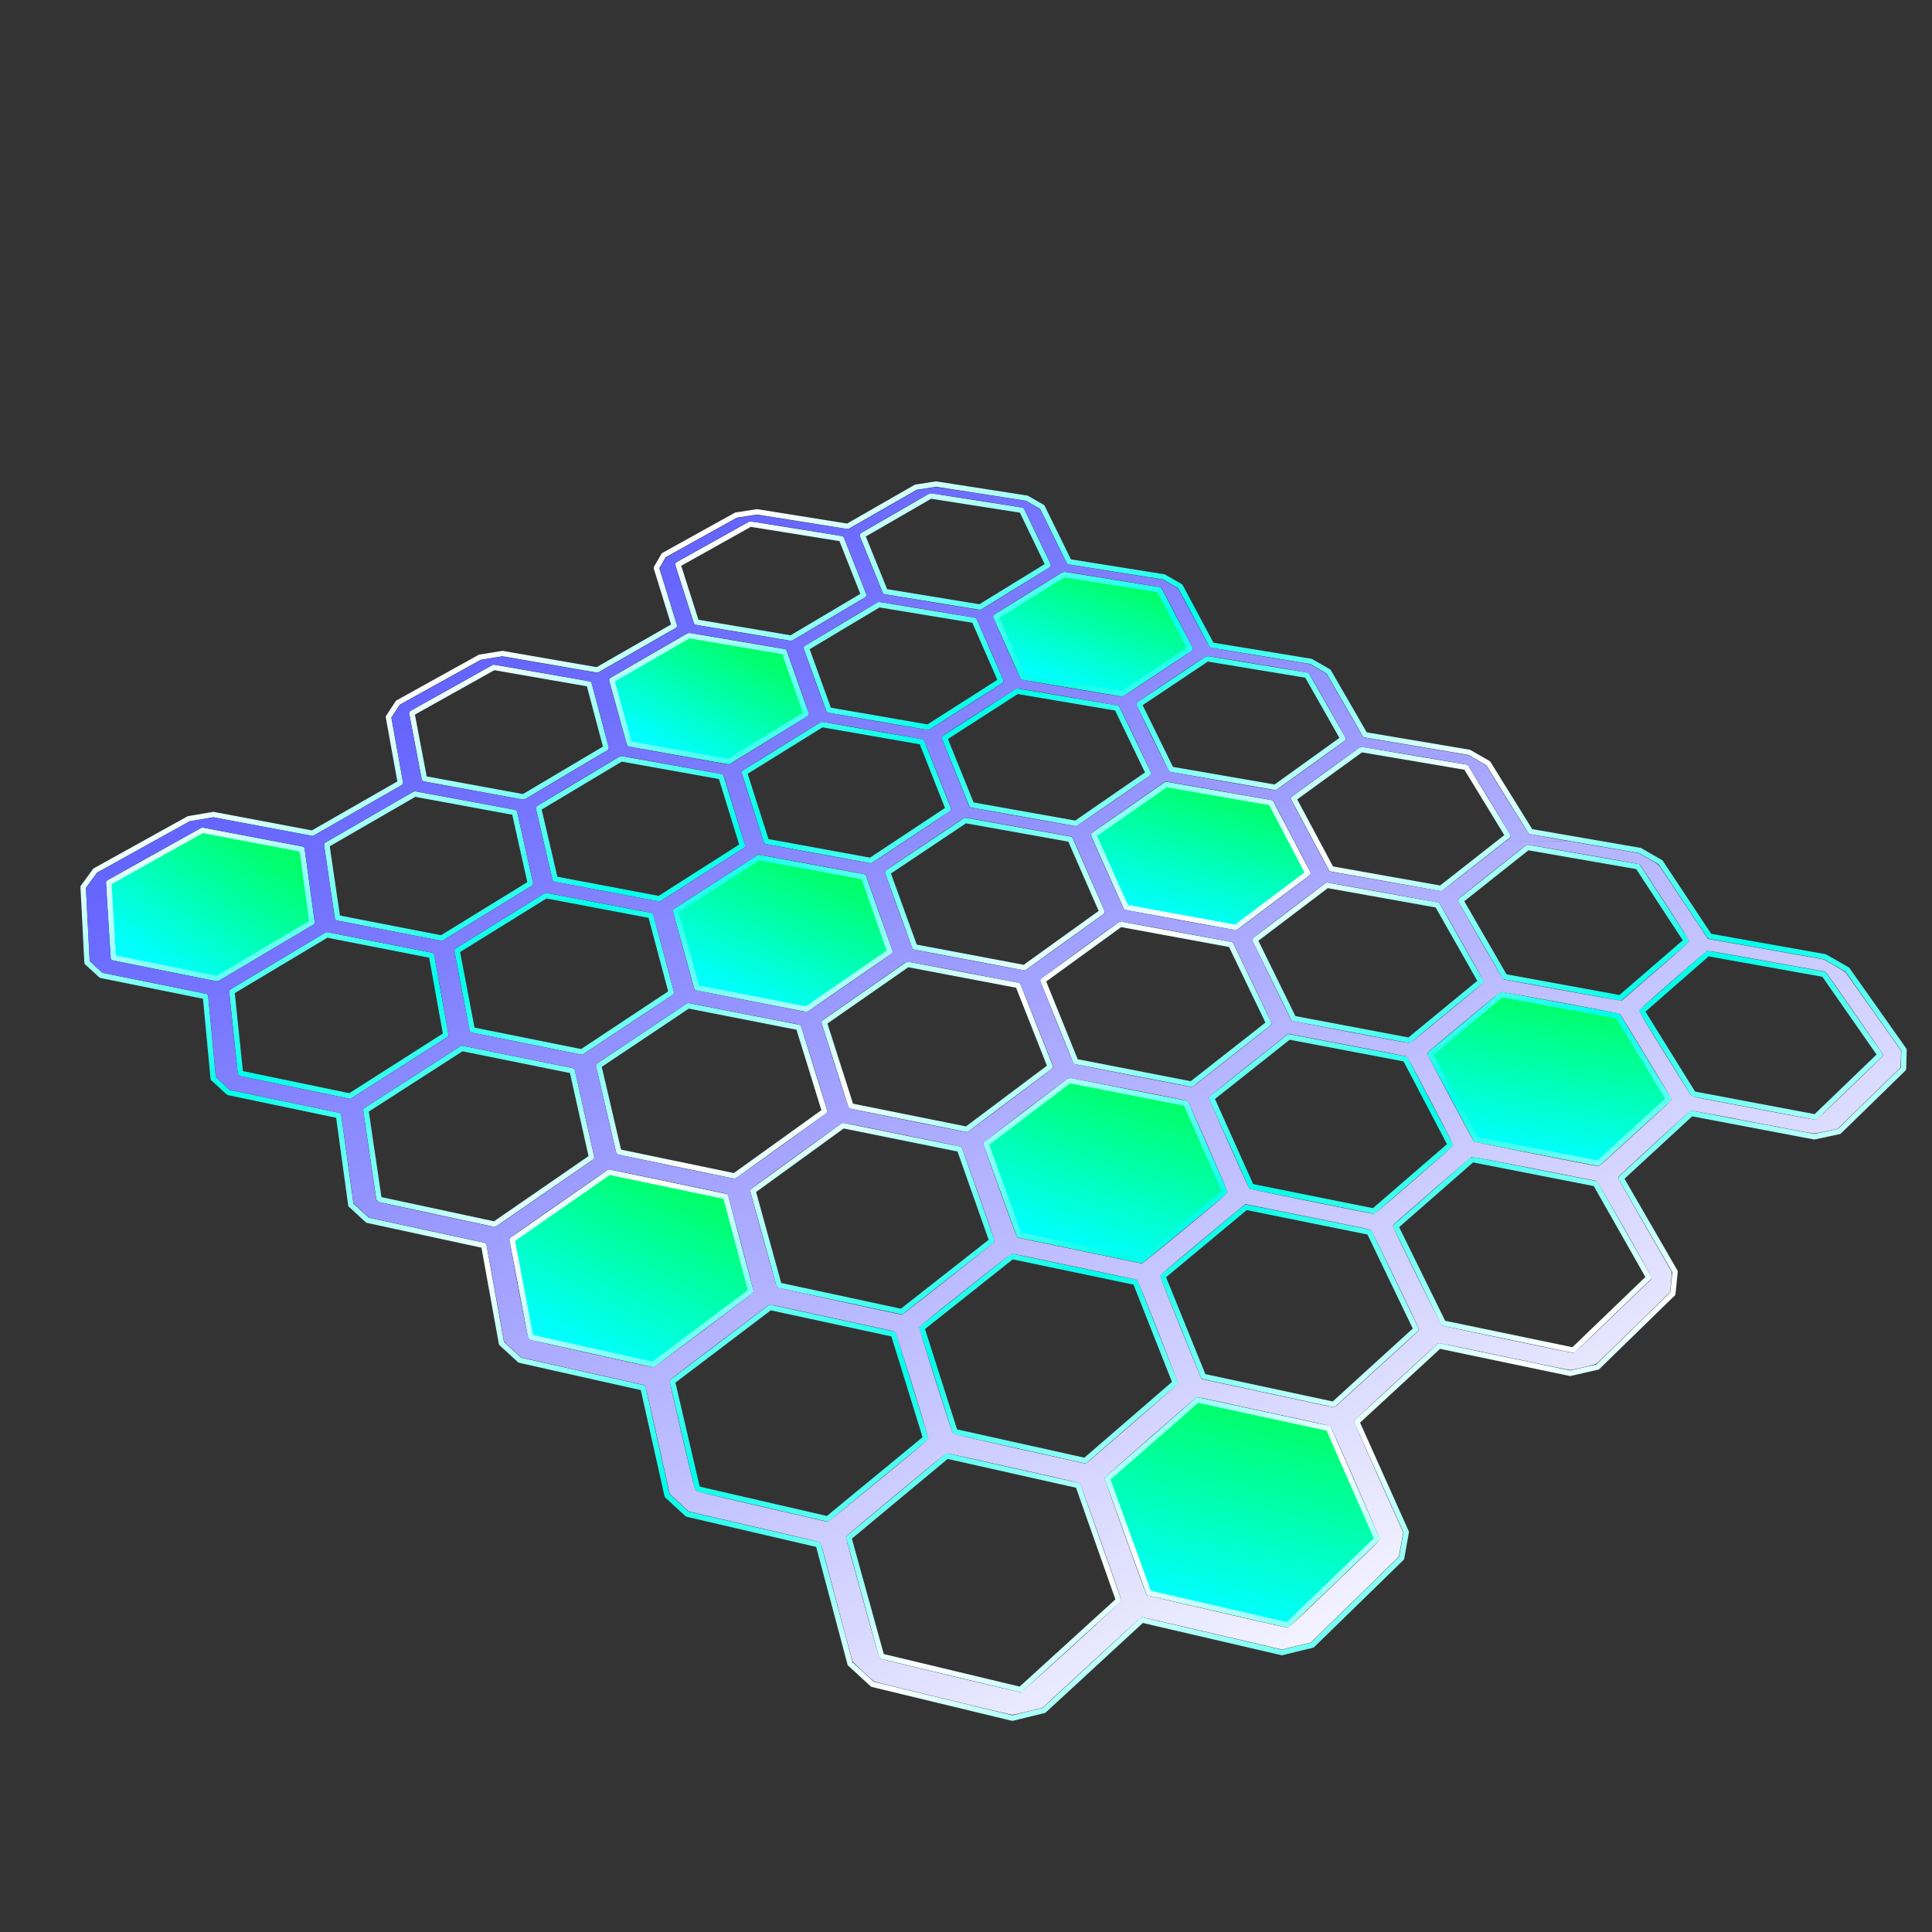 <?xml version="1.0" encoding="UTF-8" standalone="no"?>
<svg
   version="1.1"
   width="1080"
   height="1080"
   id="svg37"
   sodipodi:docname="text-x-ms-regedit.svg"
   inkscape:version="1.3.2 (091e20ef0f, 2023-11-25, custom)"
   xmlns:inkscape="http://www.inkscape.org/namespaces/inkscape"
   xmlns:sodipodi="http://sodipodi.sourceforge.net/DTD/sodipodi-0.dtd"
   xmlns:xlink="http://www.w3.org/1999/xlink"
   xmlns="http://www.w3.org/2000/svg"
   xmlns:svg="http://www.w3.org/2000/svg">
  <rect width="100%" height="100%" fill="#333333" stroke="none"/>
  <defs
     id="defs37">
    <linearGradient
       id="linearGradient72"
       inkscape:collect="always">
      <stop
         style="stop-color:#00ffea;stop-opacity:1;"
         offset="0"
         id="stop72" />
      <stop
         style="stop-color:#ffffff;stop-opacity:1;"
         offset="0.2"
         id="stop73" />
      <stop
         style="stop-color:#00ffea;stop-opacity:1;"
         offset="0.4"
         id="stop74" />
      <stop
         style="stop-color:#ffffff;stop-opacity:1;"
         offset="0.6"
         id="stop76" />
      <stop
         style="stop-color:#00ffea;stop-opacity:1;"
         offset="0.8"
         id="stop77" />
      <stop
         style="stop-color:#ffffff;stop-opacity:1;"
         offset="1"
         id="stop78" />
    </linearGradient>
    <linearGradient
       id="linearGradient54"
       inkscape:collect="always">
      <stop
         style="stop-color:#00ffff;stop-opacity:1;"
         offset="0"
         id="stop54" />
      <stop
         style="stop-color:#00ff68;stop-opacity:1;"
         offset="1"
         id="stop55" />
    </linearGradient>
    <linearGradient
       id="linearGradient42"
       inkscape:collect="always">
      <stop
         style="stop-color:#5f5fff;stop-opacity:1;"
         offset="0"
         id="stop42" />
      <stop
         style="stop-color:#ffffff;stop-opacity:1;"
         offset="1"
         id="stop43" />
    </linearGradient>
    <linearGradient
       inkscape:collect="always"
       xlink:href="#linearGradient42"
       id="linearGradient43"
       x1="392.217"
       y1="272.404"
       x2="779.076"
       y2="961.941"
       gradientUnits="userSpaceOnUse" />
    <linearGradient
       inkscape:collect="always"
       xlink:href="#linearGradient54"
       id="linearGradient55"
       x1="600.447"
       y1="384.621"
       x2="621.871"
       y2="324.177"
       gradientUnits="userSpaceOnUse" />
    <linearGradient
       inkscape:collect="always"
       xlink:href="#linearGradient54"
       id="linearGradient57"
       x1="377.681"
       y1="421.791"
       x2="411.801"
       y2="358.503"
       gradientUnits="userSpaceOnUse" />
    <linearGradient
       inkscape:collect="always"
       xlink:href="#linearGradient54"
       id="linearGradient59"
       x1="92.019"
       y1="542.406"
       x2="141.068"
       y2="468.184"
       gradientUnits="userSpaceOnUse" />
    <linearGradient
       inkscape:collect="always"
       xlink:href="#linearGradient54"
       id="linearGradient61"
       x1="659.82"
       y1="514.412"
       x2="680.745"
       y2="442.28"
       gradientUnits="userSpaceOnUse" />
    <linearGradient
       inkscape:collect="always"
       xlink:href="#linearGradient54"
       id="linearGradient63"
       x1="856.981"
       y1="644.412"
       x2="872.578"
       y2="560.801"
       gradientUnits="userSpaceOnUse" />
    <linearGradient
       inkscape:collect="always"
       xlink:href="#linearGradient54"
       id="linearGradient65"
       x1="417.815"
       y1="558.848"
       x2="450.393"
       y2="482.511"
       gradientUnits="userSpaceOnUse" />
    <linearGradient
       inkscape:collect="always"
       xlink:href="#linearGradient54"
       id="linearGradient67"
       x1="330.283"
       y1="756.701"
       x2="375.898"
       y2="661.283"
       gradientUnits="userSpaceOnUse" />
    <linearGradient
       inkscape:collect="always"
       xlink:href="#linearGradient54"
       id="linearGradient69"
       x1="603.171"
       y1="698.714"
       x2="632.213"
       y2="609.533"
       gradientUnits="userSpaceOnUse" />
    <linearGradient
       inkscape:collect="always"
       xlink:href="#linearGradient54"
       id="linearGradient71"
       x1="672.105"
       y1="898.639"
       x2="699.311"
       y2="787.391"
       gradientUnits="userSpaceOnUse" />
    <linearGradient
       inkscape:collect="always"
       xlink:href="#linearGradient72"
       id="linearGradient73"
       x1="806.701"
       y1="958.563"
       x2="461.229"
       y2="269.087"
       gradientUnits="userSpaceOnUse" />
  </defs>
  <sodipodi:namedview
     id="namedview37"
     pagecolor="#000000"
     bordercolor="#000000"
     borderopacity="1"
     inkscape:showpageshadow="0"
     inkscape:pageopacity="0"
     inkscape:pagecheckerboard="1"
     inkscape:deskcolor="#000000"
     inkscape:zoom="0.70710678"
     inkscape:cx="809.63726"
     inkscape:cy="722.66313"
     inkscape:window-width="3256"
     inkscape:window-height="1080"
     inkscape:window-x="1864"
     inkscape:window-y="0"
     inkscape:window-maximized="0"
     inkscape:current-layer="View Layer_LineSet" />
  <g
     id="View Layer_LineSet"
     inkscape:groupmode="lineset"
     inkscape:label="View Layer_LineSet">
    <g
       id="g78"
       style="display:inline">
      <path
         style="fill:url(#linearGradient57);stroke:none;stroke-width:8;stroke-linecap:round;stroke-linejoin:round;paint-order:fill markers stroke"
         d="m 377.681,421.791 c -16.313,-3.009 -26.294,-5.159 -26.655,-5.743 -1.058,-1.712 -9.351,-32.051 -9.423,-34.471 -0.07,-2.38 -0.053,-2.393 16.9,-12.274 9.334,-5.44 19.198,-11.102 21.92,-12.581 l 4.95,-2.689 26.428,4.47 c 15.886,2.687 26.781,4.848 27.313,5.418 0.935,1 12.373,33.238 12.373,34.873 0,1.007 -5.332,4.51 -28.984,19.043 -10.606,6.517 -15.059,8.884 -16.617,8.833 -1.171,-0.038 -13.863,-2.234 -28.206,-4.879 z"
         id="path46" />
      <path
         style="fill:url(#linearGradient55);stroke:none;stroke-width:8;stroke-linecap:round;stroke-linejoin:round;paint-order:fill markers stroke"
         d="m 600.447,384.621 c -14.327,-2.436 -26.829,-4.625 -27.781,-4.864 -1.321,-0.332 -2.325,-1.729 -4.232,-5.894 -4.278,-9.34 -13.002,-29.071 -13.002,-29.405 0,-0.322 17.154,-11.107 31.506,-19.809 l 7.818,-4.74 9.506,1.472 c 22.764,3.526 44.192,7.195 44.637,7.644 1.484,1.495 17.531,33.53 17.125,34.187 -0.556,0.9 -34.183,23.178 -37.407,24.783 -1.974,0.982 -3.937,0.747 -28.171,-3.374 z"
         id="path47" />
      <path
         style="fill:url(#linearGradient69);stroke:none;stroke-width:8;stroke-linecap:round;stroke-linejoin:round;paint-order:fill markers stroke"
         d="m 603.171,698.714 c -33.752,-7.128 -33.937,-7.176 -34.896,-9.177 -1.431,-2.985 -17.792,-48.545 -17.792,-49.543 0,-0.472 0.875,-1.674 1.945,-2.671 2.235,-2.085 31.79,-24.635 39.917,-30.456 l 5.445,-3.9 5.515,1.012 c 5.983,1.098 56.167,10.822 58.654,11.365 1.107,0.242 2.33,2.073 4.497,6.738 4.958,10.672 18.327,41.444 18.768,43.199 0.459,1.828 0.873,1.451 -25.492,23.162 -17.531,14.436 -21.567,17.628 -22.161,17.522 -0.257,-0.046 -15.736,-3.308 -34.399,-7.249 z"
         id="path48" />
      <path
         style="fill:url(#linearGradient67);stroke:none;stroke-width:8;stroke-linecap:round;stroke-linejoin:round;paint-order:fill markers stroke"
         d="m 340.825,758.684 c -39.969,-8.955 -44.797,-10.183 -45.214,-11.499 -0.583,-1.838 -7.144,-35.45 -8.909,-45.635 -0.943,-5.44 -1.31,-9.274 -0.916,-9.546 0.363,-0.25 9.554,-6.683 20.424,-14.296 34.538,-24.188 33.425,-23.491 36.803,-23.028 5.145,0.705 61.409,12.478 62.476,13.073 0.563,0.314 1.244,1.342 1.512,2.285 3.244,11.397 7.093,25.601 10.165,37.513 l 3.762,14.586 -9.999,7.641 c -17.029,13.013 -45.784,34.254 -46.289,34.193 -0.264,-0.032 -10.98,-2.411 -23.814,-5.286 z"
         id="path49" />
      <path
         style="fill:url(#linearGradient63);stroke:none;stroke-width:8;stroke-linecap:round;stroke-linejoin:round;paint-order:fill markers stroke"
         d="m 890.955,651.134 c -0.778,-0.174 -16.066,-3.199 -33.974,-6.722 l -32.559,-6.406 -1.283,-2.219 C 822.062,633.926 814.523,619.786 800.775,593.846 l -2.689,-5.074 17.797,-14.757 c 9.788,-8.116 19.069,-15.759 20.625,-16.983 l 2.828,-2.227 13.789,2.443 c 13.71,2.429 51.89,9.587 52.062,9.761 0.23,0.232 17.612,28.734 22.843,37.456 l 5.871,9.788 -3.088,3.174 c -5.575,5.73 -36.687,33.816 -37.575,33.92 -0.477,0.056 -1.504,-0.04 -2.282,-0.214 z"
         id="path50" />
      <path
         style="fill:url(#linearGradient59);stroke:none;stroke-width:8;stroke-linecap:round;stroke-linejoin:round;paint-order:fill markers stroke"
         d="m 92.019,542.406 c -15.893,-3.242 -29.129,-6.27 -29.413,-6.73 -0.57,-0.922 -2.462,-29.904 -2.486,-38.088 l -0.015,-5.164 26.517,-14.776 26.517,-14.776 27.931,5.312 c 15.362,2.922 28.138,5.531 28.391,5.799 0.462,0.489 6.431,41.918 6.088,42.253 -0.55,0.536 -54.193,32.146 -54.466,32.095 -0.09,-0.017 -13.168,-2.683 -29.061,-5.924 z"
         id="path51" />
      <path
         style="fill:url(#linearGradient65);stroke:none;stroke-width:8;stroke-linecap:round;stroke-linejoin:round;paint-order:fill markers stroke"
         d="m 448.306,564.845 c -0.778,-0.177 -14.499,-2.876 -30.491,-5.997 l -29.077,-5.675 -0.817,-2.727 c -0.449,-1.5 -3.203,-11.413 -6.118,-22.028 -5.252,-19.122 -5.288,-19.312 -3.884,-20.464 0.779,-0.639 11.488,-7.617 23.799,-15.506 l 22.382,-14.343 24.124,4.407 c 13.268,2.424 26.658,4.947 29.756,5.606 l 5.632,1.2 1.973,5.303 c 5.171,13.901 12.708,36.813 12.385,37.653 -0.528,1.376 -46.51,33.158 -47.709,32.976 -0.297,-0.045 -1.176,-0.227 -1.954,-0.404 z"
         id="path52" />
      <path
         style="fill:url(#linearGradient61);stroke:none;stroke-width:8;stroke-linecap:round;stroke-linejoin:round;paint-order:fill markers stroke"
         d="m 678.469,517.464 c -28.518,-5.289 -49.655,-9.331 -49.846,-9.533 -0.223,-0.236 -16.084,-35.265 -17.758,-39.22 l -0.94,-2.221 10.407,-7.398 c 5.724,-4.069 15.12,-10.663 20.879,-14.653 l 10.472,-7.255 29.061,5.096 c 15.984,2.803 29.422,5.235 29.864,5.404 0.801,0.307 20.292,36.759 21.172,39.594 0.405,1.305 -2.13,3.439 -19.95,16.794 -14.105,10.571 -20.939,15.277 -22.114,15.231 -0.936,-0.037 -5.997,-0.864 -11.247,-1.838 z"
         id="path53" />
      <path
         style="display:inline;fill:url(#linearGradient71);stroke:none;stroke-width:8;stroke-linecap:round;stroke-linejoin:round;paint-order:fill markers stroke"
         d="m 708.521,907.089 c -5.834,-1.355 -22.221,-5.158 -36.416,-8.45 -14.195,-3.292 -26.965,-6.291 -28.377,-6.663 l -2.568,-0.677 -7.476,-20.678 c -11.617,-32.133 -15.319,-42.72 -15.319,-43.811 0,-1.699 49.713,-45.103 51.659,-45.103 1.247,0 48.959,10.2 64.871,13.869 6.132,1.414 8.219,2.194 8.977,3.356 1.252,1.919 23.923,53.71 25.614,58.515 l 1.261,3.582 -7.439,7.185 c -24.293,23.465 -43.298,41.471 -43.708,41.41 -0.26,-0.038 -5.245,-1.179 -11.079,-2.534 z"
         id="path54" />
    </g>
    <path
       id="path1"
       style="color:#000000;display:inline;fill:url(#linearGradient73);stroke-linecap:round;stroke-linejoin:round;-inkscape-stroke:none"
       d="m 523.172,269.105 -9.881,1.533 -1.562,0.242 a 1.5,1.5 0 0 0 -0.516,0.182 l -8.676,4.973 -8.674,4.975 -8.676,4.975 -8.676,4.975 -2.965,1.699 -9.35,-1.494 -9.875,-1.578 -9.875,-1.578 -9.875,-1.576 -9.875,-1.578 -1.268,-0.203 a 1.5,1.5 0 0 0 -0.467,0 l -9.881,1.533 -1.854,0.285 a 1.5,1.5 0 0 0 -0.498,0.172 l -8.744,4.852 -8.744,4.85 -8.746,4.85 -8.744,4.852 -5.441,3.018 a 1.5,1.5 0 0 0 -0.57,0.559 l -4.115,7.09 a 1.5,1.5 0 0 0 -0.135,1.197 l 2.955,9.553 2.957,9.553 2.957,9.553 0.779,2.518 -7.633,4.377 -8.676,4.975 -8.676,4.973 -8.676,4.975 -7.943,4.555 -9.32,-1.613 -9.854,-1.705 -9.854,-1.705 -9.854,-1.707 -9.854,-1.703 -3.631,-0.631 a 1.5,1.5 0 0 0 -0.496,-0.002 l -9.871,1.6 -2.832,0.459 a 1.5,1.5 0 0 0 -0.488,0.17 l -8.744,4.852 -8.744,4.85 -8.746,4.85 -8.744,4.852 -8.746,4.85 -2.061,1.145 a 1.5,1.5 0 0 0 -0.525,0.488 l -5.268,8.043 a 1.5,1.5 0 0 0 -0.221,1.088 l 1.775,9.842 1.775,9.84 1.777,9.842 1.113,6.178 -7.758,4.447 -8.674,4.975 -8.676,4.973 -8.674,4.975 -8.676,4.975 -5.293,3.033 -9.283,-1.752 -9.826,-1.854 -9.826,-1.855 -9.826,-1.855 a 1.5,1.5 0 0 0 -0.002,0 l -9.824,-1.855 -6.193,-1.17 a 1.5,1.5 0 0 0 -0.529,-0.004 l -9.859,1.672 -3.977,0.676 a 1.5,1.5 0 0 0 -0.477,0.166 l -8.744,4.852 -8.744,4.85 -8.746,4.852 -8.744,4.852 -8.744,4.85 -8.566,4.752 a 1.5,1.5 0 0 0 -0.484,0.428 l -5.893,8.078 -0.818,1.121 a 1.5,1.5 0 0 0 -0.287,0.961 l 0.514,9.988 0.514,9.986 0.514,9.986 0.514,9.986 0.113,2.186 a 1.5,1.5 0 0 0 0.482,1.029 l 7.363,6.766 0.482,0.443 a 1.5,1.5 0 0 0 0.717,0.365 l 9.803,1.986 9.801,1.982 9.801,1.986 9.801,1.984 9.801,1.984 8.277,1.676 0.836,8.848 0.939,9.957 0.941,9.955 0.939,9.955 0.564,5.98 a 1.5,1.5 0 0 0 0.479,0.963 l 7.361,6.768 a 1.5,1.5 0 0 0 0.002,0 l 1.18,1.082 a 1.5,1.5 0 0 0 0.705,0.363 l 9.787,2.049 9.789,2.049 9.787,2.049 9.789,2.049 9.787,2.047 9.789,2.051 1.754,0.367 1.217,8.859 1.363,9.906 1.361,9.906 1.361,9.906 1.422,10.348 a 1.5,1.5 0 0 0 0.471,0.9 l 7.363,6.768 1.971,1.811 a 1.5,1.5 0 0 0 0.697,0.361 l 9.773,2.115 9.773,2.117 9.773,2.117 9.773,2.117 9.773,2.117 9.773,2.115 5.385,1.166 1.596,8.854 1.777,9.842 1.775,9.842 1.775,9.84 1.777,9.842 0.998,5.537 a 1.5,1.5 0 0 0 0.461,0.838 l 7.363,6.766 2.879,2.646 a 1.5,1.5 0 0 0 0.686,0.359 l 9.758,2.189 9.758,2.189 9.758,2.189 9.758,2.189 9.756,2.188 9.758,2.189 9.422,2.115 1.975,8.83 2.18,9.76 2.182,9.76 2.18,9.76 2.182,9.758 2.18,9.76 a 1.5,1.5 0 0 0 0,0.002 l 0.375,1.672 a 1.5,1.5 0 0 0 0.447,0.775 l 7.363,6.768 3.926,3.607 a 1.5,1.5 0 0 0 0.674,0.355 l 9.74,2.268 9.74,2.268 9.74,2.268 9.74,2.266 9.738,2.268 9.74,2.268 9.74,2.266 4.201,0.979 2.344,8.793 2.574,9.662 2.574,9.662 2.576,9.664 2.574,9.662 2.574,9.662 a 1.5,1.5 0 0 0 0,0.002 l 2.293,8.604 a 1.5,1.5 0 0 0 0.434,0.719 l 7.363,6.766 5.143,4.725 a 1.5,1.5 0 0 0 0.662,0.354 l 9.721,2.352 9.719,2.35 9.721,2.35 9.719,2.352 9.721,2.35 9.719,2.35 9.721,2.35 10.143,2.453 a 1.5,1.5 0 0 0 0.707,0 l 9.717,-2.365 a 1.5,1.5 0 0 0 0.002,0 l 7.979,-1.943 a 1.5,1.5 0 0 0 0.662,-0.354 l 7.352,-6.779 7.352,-6.779 7.352,-6.779 7.352,-6.779 7.35,-6.781 7.352,-6.777 7.352,-6.781 2.775,-2.559 8.967,2.086 9.74,2.268 9.74,2.268 9.738,2.266 9.74,2.268 9.74,2.268 9.74,2.266 9.98,2.324 a 1.5,1.5 0 0 0 0.695,-0.004 l 9.715,-2.365 7.312,-1.779 a 1.5,1.5 0 0 0 0.693,-0.385 l 7.158,-6.98 7.16,-6.98 7.16,-6.98 7.16,-6.982 7.16,-6.982 7.158,-6.98 6.959,-6.783 a 1.5,1.5 0 0 0 0.43,-0.812 l 1.746,-9.846 0.832,-4.682 a 1.5,1.5 0 0 0 -0.109,-0.875 l -4.092,-9.125 -4.092,-9.125 -4.09,-9.125 -4.092,-9.125 -4.092,-9.123 -4.092,-9.125 -2.621,-5.848 6.557,-6.047 7.352,-6.779 7.352,-6.779 7.35,-6.779 7.352,-6.781 7.352,-6.777 1.406,-1.297 9.031,1.891 9.787,2.049 9.789,2.049 9.787,2.047 9.787,2.049 9.789,2.049 9.787,2.049 4.652,0.975 a 1.5,1.5 0 0 0 0.643,-0.006 l 9.75,-2.223 5.545,-1.266 a 1.5,1.5 0 0 0 0.713,-0.387 l 7.16,-6.982 7.158,-6.98 7.16,-6.98 7.16,-6.982 7.16,-6.98 6.293,-6.135 a 1.5,1.5 0 0 0 0.443,-0.922 l 1.025,-9.947 0.24,-2.336 a 1.5,1.5 0 0 0 -0.193,-0.904 l -5,-8.66 -5,-8.66 -5,-8.66 -5.002,-8.66 -5,-8.66 -4.566,-7.906 6.469,-5.967 7.352,-6.779 7.352,-6.779 7.352,-6.779 7.35,-6.779 1.967,-1.812 9.082,1.727 9.824,1.867 9.824,1.867 9.824,1.869 9.822,1.867 9.824,1.869 9.789,1.859 a 1.5,1.5 0 0 0 0.596,-0.006 l 9.777,-2.096 4.094,-0.879 a 1.5,1.5 0 0 0 0.733,-0.393 l 7.16,-6.98 7.16,-6.98 7.16,-6.982 7.16,-6.98 7.332,-7.15 a 1.5,1.5 0 0 0 0.453,-1.031 l 0.283,-9.996 0.016,-0.527 a 1.5,1.5 0 0 0 -0.273,-0.908 l -5.771,-8.168 -5.769,-8.168 -5.769,-8.166 -5.77,-8.168 -5.77,-8.168 -2.859,-4.047 a 1.5,1.5 0 0 0 -0.478,-0.436 l -8.67,-4.982 -3.824,-2.197 a 1.5,1.5 0 0 0 -0.15,-0.019 1.5,1.5 0 0 0 -0.334,-0.156 l -9.846,-1.752 -9.846,-1.754 -9.844,-1.752 -9.846,-1.752 -9.846,-1.754 -9.846,-1.752 -4.771,-0.85 -5.174,-7.797 -5.527,-8.334 -5.529,-8.334 -5.529,-8.332 -5.301,-7.99 a 1.5,1.5 0 0 0 -0.502,-0.473 l -8.672,-4.98 -2.848,-1.639 a 1.5,1.5 0 0 0 -0.49,-0.176 l -9.855,-1.705 -9.854,-1.707 -9.854,-1.705 -9.854,-1.705 -9.854,-1.705 -9.854,-1.705 -1.385,-0.24 -4.916,-7.926 -5.271,-8.498 -5.273,-8.496 -5.271,-8.498 -2.592,-4.178 a 1.5,1.5 0 0 0 -0.527,-0.51 l -8.672,-4.982 -1.98,-1.139 a 1.5,1.5 0 0 0 -0.498,-0.18 l -9.863,-1.66 -9.861,-1.66 -9.859,-1.66 -9.861,-1.66 -9.861,-1.662 -8.168,-1.375 -4.646,-8.049 -5,-8.66 -5.002,-8.66 -5,-8.658 -0.416,-0.723 a 1.5,1.5 0 0 0 -0.553,-0.551 l -8.67,-4.98 -1.211,-0.697 a 1.5,1.5 0 0 0 -0.504,-0.18 l -9.869,-1.617 -9.869,-1.617 -9.867,-1.619 -9.869,-1.617 -9.867,-1.619 -5.365,-0.879 -4.365,-8.166 -4.713,-8.82 -4.713,-8.818 -3.418,-6.396 a 1.5,1.5 0 0 0 -0.574,-0.592 l -8.672,-4.982 -0.52,-0.299 a 1.5,1.5 0 0 0 -0.512,-0.182 l -9.873,-1.576 -9.875,-1.578 -9.875,-1.578 -9.875,-1.578 -9.875,-1.576 a 1.5,1.5 0 0 0 0,-0.002 l -2.799,-0.445 -4.068,-8.277 -4.41,-8.977 -4.41,-8.975 -1.807,-3.678 a 1.5,1.5 0 0 0 -0.6,-0.639 l -8.57,-4.924 a 1.5,1.5 0 0 0 -0.516,-0.182 l -9.881,-1.539 -9.881,-1.541 -9.881,-1.539 -9.881,-1.537 -9.881,-1.539 -1.244,-0.195 a 1.5,1.5 0 0 0 -0.461,0 z m 0.23,3 1.012,0.158 a 1.5,1.5 0 0 0 0.002,0 l 9.881,1.539 9.881,1.539 9.879,1.539 9.881,1.541 9.607,1.496 7.932,4.557 1.604,3.268 4.412,8.975 4.41,8.975 4.41,8.975 a 1.5,1.5 0 0 0 1.109,0.82 l 3.566,0.568 9.875,1.578 9.875,1.578 9.875,1.578 9.875,1.576 a 1.5,1.5 0 0 0 0,0.002 l 9.602,1.533 0.281,0.16 a 1.5,1.5 0 0 0 0,0.002 l 8.297,4.768 3.215,6.016 4.715,8.818 4.713,8.82 4.713,8.818 a 1.5,1.5 0 0 0 1.08,0.773 l 6.098,1 9.867,1.617 9.867,1.619 9.869,1.617 9.869,1.619 9.6,1.574 0.975,0.559 8.32,4.781 0.215,0.373 5,8.658 a 1.5,1.5 0 0 0 0,0.002 l 5,8.658 5,8.66 5.002,8.66 a 1.5,1.5 0 0 0 1.049,0.73 l 8.865,1.492 9.861,1.66 9.861,1.66 9.859,1.662 9.861,1.66 9.598,1.615 1.748,1.006 8.344,4.793 2.393,3.857 5.271,8.498 5.271,8.496 5.273,8.498 5.271,8.498 a 1.5,1.5 0 0 0 1.018,0.686 l 2.049,0.355 9.854,1.705 9.854,1.707 9.854,1.705 9.854,1.705 9.854,1.705 9.594,1.66 2.617,1.504 8.365,4.807 5.104,7.695 5.529,8.334 5.529,8.332 5.527,8.334 5.527,8.332 a 1.5,1.5 0 0 0 0.988,0.648 l 5.404,0.961 9.846,1.752 9.846,1.754 9.844,1.752 a 1.5,1.5 0 0 0 0.002,0 l 9.844,1.752 9.846,1.754 9.586,1.705 3.6,2.068 8.383,4.816 2.668,3.779 5.77,8.166 5.769,8.168 5.771,8.168 5.769,8.168 5.481,7.758 v 0.029 l -0.268,9.389 -6.898,6.725 -7.158,6.982 -7.16,6.98 -7.16,6.98 -6.85,6.68 -3.672,0.787 -9.48,2.031 -9.492,-1.803 -9.824,-1.869 -9.824,-1.867 -9.822,-1.869 -9.824,-1.867 -9.824,-1.867 -9.824,-1.867 a 1.5,1.5 0 0 0 -1.297,0.371 l -2.521,2.324 -7.352,6.779 -7.35,6.779 -7.352,6.779 -7.352,6.779 -7.352,6.779 a 1.5,1.5 0 0 0 -0.281,1.854 l 5.166,8.945 5,8.66 5.002,8.66 5,8.66 5,8.66 4.758,8.238 -0.191,1.854 a 1.5,1.5 0 0 0 0,0.002 l -0.969,9.406 -5.902,5.756 -7.16,6.98 -7.16,6.982 -7.16,6.98 -7.158,6.982 -6.859,6.686 -5.133,1.17 -9.43,2.15 -4.332,-0.906 -9.789,-2.049 a 1.5,1.5 0 0 0 0,-0.002 l -9.787,-2.047 -9.789,-2.049 -9.787,-2.049 -9.787,-2.049 -9.787,-2.049 -9.789,-2.047 a 1.5,1.5 0 0 0 -1.324,0.365 l -1.973,1.818 a 1.5,1.5 0 0 0 -0.002,0 l -7.35,6.779 -7.352,6.781 -7.352,6.779 -7.35,6.777 -7.352,6.781 -7.352,6.779 a 1.5,1.5 0 0 0 -0.352,1.715 l 3.062,6.832 4.092,9.125 4.092,9.125 4.092,9.125 4.092,9.125 4.092,9.123 3.902,8.705 -0.75,4.227 -1.662,9.371 -6.613,6.445 a 1.5,1.5 0 0 0 0,0.002 l -7.158,6.98 -7.16,6.982 -7.16,6.98 -7.16,6.98 -7.16,6.98 -6.865,6.695 -6.914,1.684 -9.369,2.279 -9.633,-2.242 -9.74,-2.266 -9.74,-2.268 -9.738,-2.268 -9.74,-2.266 -9.74,-2.268 -9.738,-2.268 a 1.5,1.5 0 0 0 -0.002,0 l -9.738,-2.268 a 1.5,1.5 0 0 0 -1.357,0.359 l -3.359,3.098 a 1.5,1.5 0 0 0 -0.002,0 l -7.35,6.779 -7.352,6.779 -7.352,6.781 -7.35,6.777 -7.352,6.781 -7.352,6.779 -7.066,6.516 -7.604,1.852 -9.363,2.277 -9.789,-2.367 -9.721,-2.35 -9.719,-2.35 -9.721,-2.35 -9.719,-2.352 -9.721,-2.35 -9.719,-2.35 -9.344,-2.26 -4.855,-4.463 -7.041,-6.471 -2.182,-8.182 -2.574,-9.662 -2.574,-9.664 -2.576,-9.662 -2.574,-9.662 -2.574,-9.664 -2.574,-9.662 a 1.5,1.5 0 0 0 -1.109,-1.074 l -5.08,-1.184 -9.74,-2.266 -9.738,-2.268 -9.74,-2.268 -9.74,-2.266 -9.74,-2.268 -9.738,-2.268 -9.355,-2.178 -3.635,-3.34 -7.018,-6.449 -0.271,-1.213 -2.18,-9.76 -2.182,-9.758 -2.18,-9.76 -2.182,-9.76 -2.18,-9.76 -2.182,-9.758 a 1.5,1.5 0 0 0 -1.135,-1.137 l -10.35,-2.324 -9.76,-2.188 -9.756,-2.189 -9.758,-2.189 -9.758,-2.189 -9.756,-2.189 -9.367,-2.102 -2.582,-2.373 a 1.5,1.5 0 0 0 0,-0.002 l -6.992,-6.424 -0.91,-5.041 -1.775,-9.842 -1.775,-9.84 -1.777,-9.842 -1.775,-9.84 -1.775,-9.842 a 1.5,1.5 0 0 0 -1.158,-1.199 l -6.365,-1.379 -9.773,-2.117 -9.773,-2.117 -9.773,-2.115 -9.771,-2.117 -9.775,-2.117 -9.375,-2.029 -1.672,-1.535 -6.965,-6.402 -1.348,-9.812 -1.361,-9.906 -1.361,-9.908 -1.363,-9.904 -1.361,-9.908 a 1.5,1.5 0 0 0 -1.178,-1.264 l -2.791,-0.584 -9.787,-2.049 -9.789,-2.049 -9.787,-2.049 -9.787,-2.047 -9.789,-2.049 -9.383,-1.965 -0.875,-0.803 -6.938,-6.377 -0.512,-5.406 -0.939,-9.957 -0.941,-9.955 -0.939,-9.955 -0.941,-9.957 a 1.5,1.5 0 0 0 -1.195,-1.328 l -9.367,-1.898 -9.801,-1.982 -9.801,-1.986 -9.801,-1.984 -9.803,-1.984 -9.391,-1.902 -0.176,-0.16 -6.91,-6.352 -0.082,-1.572 a 1.5,1.5 0 0 0 0,-0.002 l -0.514,-9.986 -0.514,-9.986 -0.514,-9.986 -0.486,-9.455 0.504,-0.691 a 1.5,1.5 0 0 0 0.002,0 l 5.697,-7.812 8.277,-4.592 8.744,-4.85 8.744,-4.852 8.746,-4.85 8.744,-4.852 8.521,-4.727 3.723,-0.631 9.594,-1.629 5.93,1.119 9.826,1.855 9.826,1.855 9.826,1.855 9.826,1.855 9.826,1.854 a 1.5,1.5 0 0 0 1.025,-0.172 l 5.773,-3.311 8.676,-4.973 8.674,-4.975 8.676,-4.975 8.674,-4.973 8.676,-4.975 a 1.5,1.5 0 0 0 0.73,-1.568 l -1.303,-7.219 -1.775,-9.842 -1.775,-9.84 -1.67,-9.254 4.736,-7.23 1.734,-0.963 8.746,-4.852 8.744,-4.85 8.746,-4.852 8.744,-4.85 8.516,-4.725 2.572,-0.416 9.623,-1.561 3.385,0.586 9.854,1.705 9.854,1.705 9.854,1.705 9.854,1.705 9.854,1.707 a 1.5,1.5 0 0 0 1.002,-0.178 l 8.412,-4.824 8.676,-4.973 8.676,-4.975 8.676,-4.975 8.674,-4.973 a 1.5,1.5 0 0 0 0.688,-1.746 l -1.135,-3.664 -2.955,-9.553 -2.957,-9.553 -2.762,-8.926 3.576,-6.162 5.08,-2.818 8.744,-4.85 8.746,-4.852 8.744,-4.85 8.512,-4.723 1.588,-0.246 9.648,-1.496 1.035,0.166 9.873,1.576 9.875,1.578 9.875,1.578 9.875,1.578 9.875,1.578 a 1.5,1.5 0 0 0 0.982,-0.182 l 3.424,-1.963 8.676,-4.973 8.676,-4.975 8.674,-4.975 8.434,-4.836 1.287,-0.199 z m -2.93,3.652 a 1.5,1.5 0 0 0 -0.088,0.062 1.5,1.5 0 0 0 -0.895,0.119 l -3.498,2.021 -8.658,5.004 -8.658,5.002 -8.658,5.004 -8.658,5.004 a 1.5,1.5 0 0 0 -0.639,1.861 l 1.457,3.598 3.758,9.268 3.756,9.268 3.758,9.268 a 1.5,1.5 0 0 0 1.146,0.916 l 3.605,0.592 9.867,1.617 9.869,1.617 9.867,1.619 9.869,1.617 9.869,1.619 a 1.5,1.5 0 0 0 1.027,-0.203 l 4.061,-2.496 8.52,-5.238 8.52,-5.236 8.52,-5.238 8.518,-5.236 a 1.5,1.5 0 0 0 0.566,-1.93 l -1.764,-3.662 -4.338,-9.01 -4.338,-9.01 -4.338,-9.012 a 1.5,1.5 0 0 0 -1.119,-0.83 l -1.506,-0.236 -9.881,-1.549 -9.879,-1.547 -9.879,-1.547 -9.881,-1.549 z m 0.06,3.045 9.355,1.467 9.879,1.547 9.879,1.549 9.881,1.547 9.879,1.547 0.729,0.115 3.996,8.301 4.338,9.01 4.338,9.01 1.176,2.443 -7.365,4.527 a 1.5,1.5 0 0 0 0,0.002 l -8.52,5.236 -8.518,5.238 -8.52,5.236 -3.584,2.205 -9.316,-1.529 -9.869,-1.617 -9.869,-1.617 -9.867,-1.619 -9.867,-1.617 -2.775,-0.455 -3.439,-8.486 -3.758,-9.268 -3.756,-9.268 -0.969,-2.389 7.527,-4.35 8.66,-5.004 8.658,-5.002 8.658,-5.004 z M 419.682,291.471 a 1.5,1.5 0 0 0 -0.971,0.172 l -5.525,3.088 -8.729,4.879 -8.73,4.879 -8.729,4.879 -8.729,4.879 a 1.5,1.5 0 0 0 -0.697,1.766 l 1.164,3.648 3.043,9.525 3.043,9.525 3.043,9.525 a 1.5,1.5 0 0 0 1.18,1.023 l 3.627,0.611 9.861,1.66 9.861,1.66 9.859,1.662 a 1.5,1.5 0 0 0 0.002,0 l 9.861,1.66 9.861,1.66 a 1.5,1.5 0 0 0 0.076,-0.055 1.5,1.5 0 0 0 0.938,-0.135 l 6.166,-3.658 8.6,-5.104 8.6,-5.104 8.602,-5.102 8.6,-5.104 a 1.5,1.5 0 0 0 0.629,-1.84 l -1.422,-3.598 -3.676,-9.299 a 1.5,1.5 0 0 0 -0.002,0 l -3.678,-9.299 -3.676,-9.299 a 1.5,1.5 0 0 0 -1.158,-0.93 l -1.529,-0.246 -9.873,-1.586 -9.873,-1.586 -9.873,-1.588 -9.873,-1.586 z m 0.037,3.045 9.359,1.504 9.873,1.588 9.873,1.586 9.873,1.586 9.873,1.588 0.688,0.109 3.363,8.506 3.678,9.299 3.678,9.299 0.951,2.408 -7.5,4.449 -8.6,5.102 -8.6,5.104 -8.602,5.104 -5.695,3.379 -9.316,-1.57 -9.861,-1.66 -9.861,-1.66 -9.861,-1.66 -9.861,-1.662 -2.725,-0.459 -2.764,-8.654 -3.043,-9.525 -3.043,-9.527 -0.793,-2.48 7.658,-4.281 8.73,-4.879 8.729,-4.877 8.73,-4.879 z m 175.318,25.137 a 1.5,1.5 0 0 0 -0.467,0.338 1.5,1.5 0 0 0 -0.561,-0.131 l -4.135,2.564 -8.5,5.268 -8.5,5.27 -8.498,5.27 -8.5,5.27 a 1.5,1.5 0 0 0 -0.578,1.887 l 2.854,6.367 a 1.5,1.5 0 0 0 0.002,0 l 4.092,9.123 4.09,9.125 4.092,9.125 a 1.5,1.5 0 0 0 1.121,0.867 l 6.152,1.035 9.861,1.66 9.859,1.66 9.861,1.662 9.861,1.66 9.863,1.66 a 1.5,1.5 0 0 0 1.076,-0.229 l 4.703,-3.117 8.336,-5.523 8.336,-5.525 8.336,-5.521 8.336,-5.525 a 1.5,1.5 0 0 0 0.5,-1.945 l -3.348,-6.387 -4.646,-8.855 -4.645,-8.857 -4.645,-8.855 a 1.5,1.5 0 0 0 -1.09,-0.785 L 644.404,327.588 634.531,326 l -9.873,-1.588 -9.873,-1.586 -9.873,-1.586 z m 0.076,3.051 9.322,1.498 9.873,1.588 9.873,1.586 9.875,1.588 9.873,1.586 3.109,0.5 4.297,8.191 4.645,8.855 4.645,8.855 2.721,5.188 -7.207,4.775 -8.336,5.523 -8.336,5.523 -8.336,5.525 -4.209,2.789 -9.279,-1.562 -9.861,-1.66 -9.859,-1.66 -9.861,-1.662 -9.861,-1.66 -5.361,-0.902 -3.764,-8.393 -4.092,-9.125 -4.092,-9.125 -2.316,-5.168 7.383,-4.578 8.5,-5.268 8.5,-5.27 8.498,-5.27 z m -103.508,13.807 a 1.5,1.5 0 0 0 -0.076,0.055 1.5,1.5 0 0 0 -0.938,0.139 l -6.252,3.738 -8.582,5.133 -8.582,5.133 -8.58,5.135 -8.582,5.133 a 1.5,1.5 0 0 0 -0.641,1.799 l 2.34,6.457 3.406,9.402 3.408,9.4 3.406,9.402 a 1.5,1.5 0 0 0 1.154,0.967 l 6.191,1.072 9.855,1.705 9.852,1.705 9.855,1.705 9.852,1.705 9.855,1.705 a 1.5,1.5 0 0 0 1.062,-0.213 l 6.895,-4.398 8.432,-5.379 8.432,-5.377 8.43,-5.377 8.432,-5.377 a 1.5,1.5 0 0 0 0.566,-1.867 l -2.791,-6.369 -4.016,-9.158 -4.016,-9.158 -4.016,-9.158 a 1.5,1.5 0 0 0 -1.129,-0.879 l -3.893,-0.641 -9.867,-1.629 -9.865,-1.627 -9.867,-1.627 -9.867,-1.629 z m 0.053,3.051 9.324,1.537 9.867,1.627 9.867,1.629 9.865,1.627 9.867,1.627 3.088,0.51 3.689,8.414 4.016,9.158 4.016,9.158 2.277,5.191 -7.35,4.688 -8.43,5.377 -8.432,5.377 -8.432,5.379 -6.406,4.086 -9.281,-1.605 -9.852,-1.705 -9.855,-1.707 -9.852,-1.705 -9.855,-1.705 -5.334,-0.924 -3.109,-8.582 -3.408,-9.402 -3.406,-9.402 -1.918,-5.293 7.52,-4.498 8.582,-5.133 8.582,-5.135 8.582,-5.133 z M 385.412,353.816 a 1.5,1.5 0 0 0 -0.492,0.113 1.5,1.5 0 0 0 -0.508,0.066 l -8.508,4.918 -8.658,5.002 -8.66,5.004 -8.658,5.004 -8.656,5.002 a 1.5,1.5 0 0 0 -0.697,1.699 l 1.854,6.707 2.664,9.637 2.664,9.641 2.664,9.639 a 1.5,1.5 0 0 0 1.184,1.076 l 6.213,1.107 9.844,1.752 9.848,1.752 9.844,1.752 9.846,1.754 9.846,1.752 a 1.5,1.5 0 0 0 1.049,-0.199 l 0.729,-0.449 8.518,-5.236 8.52,-5.236 8.52,-5.238 8.52,-5.236 8.518,-5.238 a 1.5,1.5 0 0 0 0.629,-1.775 l -2.283,-6.479 -3.324,-9.43 -3.324,-9.432 -3.324,-9.432 a 1.5,1.5 0 0 0 -1.164,-0.979 l -3.912,-0.664 -9.861,-1.67 -9.857,-1.672 -9.861,-1.672 -9.857,-1.67 z m 0.033,3.047 9.326,1.582 9.859,1.67 9.859,1.67 9.859,1.672 9.859,1.67 3.043,0.516 3.031,8.6 3.322,9.43 3.326,9.432 1.881,5.336 -7.488,4.604 -8.52,5.236 -8.518,5.236 -8.52,5.238 -8.52,5.236 -0.242,0.15 -9.283,-1.654 -9.844,-1.752 a 1.5,1.5 0 0 0 -0.002,0 l -9.844,-1.752 -9.846,-1.754 -9.846,-1.752 -5.281,-0.939 -2.412,-8.729 -2.664,-9.639 -2.664,-9.637 -1.545,-5.59 7.654,-4.422 8.658,-5.004 8.658,-5.004 8.658,-5.002 a 1.5,1.5 0 0 0 0,-0.002 z m 289.645,9.916 a 1.5,1.5 0 0 0 -0.488,0.35 1.5,1.5 0 0 0 -0.59,-0.117 l -4.779,3.193 a 1.5,1.5 0 0 0 0,0.002 l -8.312,5.559 -8.312,5.557 -8.312,5.561 -8.312,5.557 a 1.5,1.5 0 0 0 -0.514,1.908 l 0.223,0.453 4.41,8.975 4.412,8.975 4.408,8.975 a 1.5,1.5 0 0 0 0,0.002 l 4.412,8.975 a 1.5,1.5 0 0 0 1.09,0.816 l 8.941,1.547 9.854,1.705 9.854,1.705 9.854,1.705 9.854,1.707 9.854,1.705 a 1.5,1.5 0 0 0 1.131,-0.26 l 5.348,-3.844 8.121,-5.836 8.121,-5.836 8.121,-5.834 8.121,-5.836 a 1.5,1.5 0 0 0 0.43,-1.959 l -0.389,-0.686 -4.936,-8.697 -4.936,-8.695 -4.936,-8.697 -4.936,-8.699 a 1.5,1.5 0 0 0 -1.061,-0.738 l -6.41,-1.057 -9.867,-1.629 -9.867,-1.627 -9.867,-1.629 -9.865,-1.627 a 1.5,1.5 0 0 0 -0.002,0 z m 0.096,3.055 9.283,1.531 9.865,1.629 9.867,1.627 9.867,1.627 9.867,1.629 5.703,0.941 4.582,8.074 4.936,8.697 4.936,8.697 4.66,8.209 -7.027,5.049 -8.121,5.836 -8.121,5.836 -8.121,5.836 -4.836,3.475 -9.234,-1.598 -9.854,-1.705 -9.854,-1.705 -9.854,-1.705 -9.854,-1.707 -8.188,-1.416 -4.074,-8.289 -4.41,-8.975 -4.41,-8.975 -4.053,-8.248 7.221,-4.83 8.312,-5.559 8.312,-5.557 8.312,-5.561 z m -398.834,1.756 a 1.5,1.5 0 0 0 -0.99,0.168 l -2.184,1.223 -8.73,4.879 -8.729,4.879 -8.729,4.877 a 1.5,1.5 0 0 0 -0.002,0 l -8.729,4.879 -8.729,4.879 a 1.5,1.5 0 0 0 -0.742,1.59 l 1.361,7.154 1.871,9.822 1.869,9.824 1.871,9.824 a 1.5,1.5 0 0 0 1.203,1.195 l 6.213,1.137 9.836,1.803 a 1.5,1.5 0 0 0 0.002,0 l 9.836,1.803 9.836,1.803 9.836,1.803 9.836,1.803 a 1.5,1.5 0 0 0 0.477,-0.328 1.5,1.5 0 0 0 0.559,0.143 l 3.164,-1.877 8.6,-5.104 8.6,-5.104 8.6,-5.102 8.602,-5.102 8.6,-5.104 a 1.5,1.5 0 0 0 0.684,-1.676 l -1.797,-6.748 -2.574,-9.664 -2.576,-9.662 -2.574,-9.662 a 1.5,1.5 0 0 0 -1.191,-1.092 l -3.918,-0.684 -9.854,-1.715 -9.852,-1.717 -9.852,-1.717 -9.852,-1.715 z m 0.01,3.047 9.328,1.625 9.852,1.717 9.85,1.715 a 1.5,1.5 0 0 0 0.002,0 l 9.852,1.717 9.852,1.715 2.973,0.52 2.328,8.734 2.574,9.664 2.574,9.662 1.506,5.65 -7.623,4.525 -8.6,5.102 -8.6,5.104 -8.602,5.102 -8.6,5.104 -2.68,1.59 -9.283,-1.701 -9.838,-1.803 -9.836,-1.803 -9.836,-1.801 -9.836,-1.805 -5.203,-0.951 -1.678,-8.814 -1.869,-9.824 -1.871,-9.824 -1.158,-6.09 7.785,-4.352 8.729,-4.879 8.729,-4.879 8.729,-4.879 8.73,-4.879 z m 292.531,10.27 a 1.5,1.5 0 0 0 -0.049,0.035 1.5,1.5 0 0 0 -1.014,0.184 l -6.982,4.49 -8.41,5.412 -8.408,5.41 -8.41,5.41 -8.41,5.41 a 1.5,1.5 0 0 0 -0.578,1.826 l 3.885,9.582 3.758,9.266 3.756,9.27 3.758,9.266 a 1.5,1.5 0 0 0 1.127,0.914 l 9,1.604 a 1.5,1.5 0 0 0 0.002,0 l 9.846,1.752 9.844,1.752 9.846,1.752 9.846,1.754 9.844,1.752 a 1.5,1.5 0 0 0 1.115,-0.24 l 7.629,-5.262 8.234,-5.676 8.23,-5.676 8.234,-5.678 8.232,-5.676 a 1.5,1.5 0 0 0 0.5,-1.885 l -0.205,-0.428 a 1.5,1.5 0 0 0 0,-0.002 l -4.34,-9.01 -4.338,-9.01 -4.338,-9.012 -4.338,-9.01 a 1.5,1.5 0 0 0 -1.102,-0.828 l -6.467,-1.096 -9.859,-1.67 -9.861,-1.67 -9.857,-1.672 -9.859,-1.67 z m 0.072,3.057 9.285,1.572 9.859,1.67 9.859,1.672 9.859,1.672 9.859,1.67 5.703,0.965 4.002,8.312 4.338,9.01 4.338,9.01 3.988,8.281 -7.176,4.947 -8.232,5.678 -8.232,5.676 -8.234,5.676 -7.121,4.912 -9.238,-1.645 -9.846,-1.754 -9.844,-1.752 -9.846,-1.752 a 1.5,1.5 0 0 0 0,-0.002 l -9.846,-1.752 -8.186,-1.457 -3.445,-8.498 -3.758,-9.27 -3.756,-9.266 -3.418,-8.43 7.363,-4.738 8.41,-5.41 8.41,-5.412 8.408,-5.41 z m -109.209,15.574 a 1.5,1.5 0 0 0 -0.535,0.119 1.5,1.5 0 0 0 -0.512,0.084 l -0.074,0.047 -0.773,0.477 -8.498,5.27 -8.5,5.27 -8.498,5.268 -8.5,5.27 -8.5,5.27 a 1.5,1.5 0 0 0 -0.639,1.73 l 3.158,9.885 3.043,9.525 3.041,9.525 a 1.5,1.5 0 0 0 0,0.002 l 3.043,9.523 a 1.5,1.5 0 0 0 1.158,1.02 l 9.041,1.656 9.836,1.805 9.836,1.801 9.838,1.803 9.836,1.803 9.836,1.803 a 1.5,1.5 0 0 0 1.1,-0.225 l 1.752,-1.162 8.336,-5.523 8.336,-5.523 8.336,-5.523 8.336,-5.525 8.336,-5.521 a 1.5,1.5 0 0 0 0.566,-1.803 l -3.799,-9.609 -3.678,-9.299 -3.678,-9.299 -3.678,-9.301 A 1.5,1.5 0 0 0 515.52,413.25 l -6.506,-1.133 -9.852,-1.717 -9.852,-1.715 -9.852,-1.717 -9.852,-1.715 z m 0.047,3.053 9.289,1.619 9.852,1.715 9.852,1.717 9.854,1.717 9.85,1.715 5.68,0.99 3.369,8.518 3.676,9.299 3.678,9.299 3.354,8.479 -7.322,4.852 -8.336,5.523 -8.336,5.523 -8.336,5.525 -8.336,5.523 -1.25,0.826 -9.24,-1.693 -9.836,-1.803 -9.838,-1.803 -9.836,-1.801 -9.836,-1.803 -8.156,-1.496 -2.77,-8.668 -3.041,-9.525 -3.043,-9.525 -2.801,-8.77 7.504,-4.652 8.5,-5.27 8.5,-5.27 8.498,-5.27 8.498,-5.268 z m 301.451,10.914 a 1.5,1.5 0 0 0 -0.512,0.363 1.5,1.5 0 0 0 -0.619,-0.1 l -5.424,3.936 -8.094,5.873 -8.092,5.873 -8.094,5.873 -8.094,5.873 a 1.5,1.5 0 0 0 -0.441,1.922 l 2.137,4 4.713,8.82 4.715,8.82 4.713,8.818 4.713,8.82 a 1.5,1.5 0 0 0 1.061,0.77 l 2.162,0.385 9.844,1.754 9.846,1.752 9.846,1.752 9.846,1.754 9.844,1.752 9.846,1.752 a 1.5,1.5 0 0 0 1.189,-0.297 l 5.992,-4.703 7.867,-6.174 7.867,-6.174 7.865,-6.174 7.867,-6.176 a 1.5,1.5 0 0 0 0.354,-1.961 l -2.535,-4.152 -5.211,-8.535 -5.211,-8.535 -5.211,-8.535 -5.211,-8.535 a 1.5,1.5 0 0 0 -1.029,-0.697 l -9.211,-1.561 -9.857,-1.672 -9.861,-1.67 -9.857,-1.672 a 1.5,1.5 0 0 0 -0.002,0 l -9.859,-1.67 z m 0.119,3.062 9.24,1.566 9.859,1.67 9.859,1.67 9.859,1.672 9.859,1.67 8.535,1.447 4.855,7.951 5.211,8.535 5.211,8.535 5.211,8.535 1.84,3.016 -6.816,5.35 -7.867,6.174 -7.867,6.174 -7.865,6.174 a 1.5,1.5 0 0 0 0,0.002 l -5.465,4.289 -9.184,-1.637 -9.846,-1.752 -9.846,-1.752 -9.846,-1.754 -9.844,-1.752 -9.846,-1.752 -1.445,-0.258 -4.369,-8.178 -4.713,-8.818 -4.715,-8.82 -4.713,-8.82 -1.521,-2.848 7.035,-5.104 8.094,-5.873 8.092,-5.875 8.096,-5.873 z m -413.816,2.123 a 1.5,1.5 0 0 0 -0.475,0.33 1.5,1.5 0 0 0 -0.561,-0.141 l -3.293,1.971 -8.582,5.133 -8.58,5.133 -8.582,5.133 -8.582,5.133 -8.582,5.135 a 1.5,1.5 0 0 0 -0.691,1.627 l 0.146,0.633 2.273,9.738 2.273,9.738 a 1.5,1.5 0 0 0 0,0.002 l 2.273,9.736 2.273,9.738 a 1.5,1.5 0 0 0 1.182,1.133 l 9.059,1.711 9.826,1.855 9.826,1.855 9.826,1.855 9.828,1.855 9.826,1.855 a 1.5,1.5 0 0 0 1.084,-0.211 l 4.303,-2.742 8.432,-5.377 8.43,-5.379 8.432,-5.377 8.432,-5.379 8.43,-5.377 a 1.5,1.5 0 0 0 0.627,-1.707 l -3.072,-9.93 -2.957,-9.553 -2.955,-9.555 -2.957,-9.553 a 1.5,1.5 0 0 0 -1.168,-1.033 l -6.527,-1.168 -9.844,-1.764 -9.844,-1.764 -9.842,-1.766 -9.844,-1.764 z m 0.023,3.053 9.291,1.664 9.844,1.764 9.842,1.764 9.844,1.766 9.844,1.764 5.629,1.008 2.686,8.682 2.957,9.553 2.957,9.553 2.732,8.836 -7.465,4.762 -8.432,5.379 -8.432,5.377 -8.43,5.379 -8.432,5.377 -3.801,2.424 -9.242,-1.744 -9.828,-1.855 -9.824,-1.855 a 1.5,1.5 0 0 0 -0.002,0 l -9.826,-1.855 -9.826,-1.855 -8.098,-1.529 -2.051,-8.787 -2.273,-9.738 -2.273,-9.738 -2.172,-9.303 7.643,-4.572 8.582,-5.133 8.582,-5.135 8.582,-5.133 8.582,-5.133 z m 304.586,11.311 a 1.5,1.5 0 0 0 -1.109,0.248 1.5,1.5 0 0 0 -0.006,-0.002 l -0.006,0.004 -7.707,5.365 -8.209,5.713 -8.207,5.713 -8.209,5.713 -8.207,5.711 a 1.5,1.5 0 0 0 -0.512,1.846 l 1.768,3.941 4.092,9.125 4.09,9.123 a 1.5,1.5 0 0 0 0,0.002 l 4.094,9.125 4.092,9.123 a 1.5,1.5 0 0 0 1.098,0.861 l 2.254,0.414 a 1.5,1.5 0 0 0 0.002,0 l 9.836,1.803 9.836,1.803 9.836,1.803 9.836,1.803 9.836,1.801 9.836,1.803 a 1.5,1.5 0 0 0 1.172,-0.275 l 8.359,-6.271 8,-6.002 7.998,-6.002 8,-6 7.998,-6.002 a 1.5,1.5 0 0 0 0.43,-1.896 l -2.092,-3.988 -4.645,-8.855 -4.645,-8.855 -4.646,-8.855 -4.645,-8.855 a 1.5,1.5 0 0 0 -1.07,-0.781 l -9.289,-1.619 -9.852,-1.715 -9.852,-1.717 -9.852,-1.717 -9.854,-1.715 z m 0.094,3.061 9.242,1.611 9.852,1.717 9.852,1.715 9.852,1.717 9.852,1.715 8.562,1.492 4.301,8.201 4.645,8.855 4.646,8.855 4.643,8.855 a 1.5,1.5 0 0 0 0,0.002 l 1.5,2.857 -6.979,5.234 -7.998,6 -8,6.002 -7.998,6.002 -7.836,5.879 -9.191,-1.686 -9.836,-1.801 -9.836,-1.803 -9.836,-1.803 -9.836,-1.803 a 1.5,1.5 0 0 0 -0.002,0 l -9.834,-1.803 -1.48,-0.271 -3.77,-8.404 -4.092,-9.125 -4.092,-9.123 -4.092,-9.125 -1.258,-2.809 7.188,-5.002 8.207,-5.713 8.209,-5.711 8.207,-5.713 z m -420.094,2.275 a 1.5,1.5 0 0 0 -0.072,0.051 1.5,1.5 0 0 0 -0.951,0.125 l -5.92,3.42 -8.656,5.002 -8.66,5.006 -8.658,5.002 -8.658,5.004 -8.658,5.004 a 1.5,1.5 0 0 0 -0.734,1.518 l 0.176,1.186 1.457,9.895 1.459,9.893 1.457,9.893 1.459,9.893 a 1.5,1.5 0 0 0 1.197,1.254 l 9.055,1.764 9.814,1.912 9.816,1.91 9.816,1.912 9.814,1.91 9.816,1.91 a 1.5,1.5 0 0 0 1.072,-0.193 l 7.051,-4.334 8.518,-5.238 8.52,-5.236 8.518,-5.238 8.52,-5.236 8.52,-5.236 a 1.5,1.5 0 0 0 0.678,-1.605 l -0.152,-0.682 -2.18,-9.76 -2.182,-9.76 -2.182,-9.758 -2.18,-9.76 a 1.5,1.5 0 0 0 -1.191,-1.148 l -6.527,-1.205 -9.834,-1.812 -9.834,-1.816 -9.834,-1.812 L 242,444.201 Z m -0.002,3.049 9.291,1.715 9.834,1.814 9.834,1.814 9.834,1.814 9.834,1.814 5.553,1.023 1.963,8.793 2.182,9.758 2.182,9.76 2.1,9.396 -7.607,4.676 -8.52,5.238 -8.52,5.238 -8.52,5.236 -8.518,5.236 -6.551,4.027 -9.242,-1.799 -9.816,-1.91 -9.814,-1.912 -9.816,-1.91 -9.816,-1.912 -8.012,-1.561 -1.303,-8.842 -1.457,-9.893 -1.459,-9.893 -1.457,-9.895 -0.027,-0.178 7.777,-4.494 8.658,-5.004 8.658,-5.004 8.658,-5.004 8.658,-5.002 z m 307.775,11.727 a 1.5,1.5 0 0 0 -1.074,0.236 1.5,1.5 0 0 0 -0.025,-0.006 l -0.023,0.016 -1.85,1.236 -8.312,5.559 -8.312,5.559 -8.314,5.559 -8.312,5.559 -8.312,5.559 a 1.5,1.5 0 0 0 -0.576,1.758 l 1.467,4.047 3.406,9.4 3.408,9.402 3.406,9.4 3.406,9.402 a 1.5,1.5 0 0 0 1.133,0.963 l 2.328,0.439 9.826,1.855 9.826,1.855 9.828,1.855 9.826,1.855 9.824,1.855 a 1.5,1.5 0 0 0 0.002,0 l 9.826,1.855 a 1.5,1.5 0 0 0 1.154,-0.256 l 2.809,-2.02 8.121,-5.836 8.121,-5.836 8.121,-5.836 8.121,-5.834 8.121,-5.836 a 1.5,1.5 0 0 0 0.498,-1.82 l -1.73,-3.945 -4.016,-9.158 -4.016,-9.158 -4.016,-9.158 -4.016,-9.158 a 1.5,1.5 0 0 0 -1.109,-0.873 l -9.35,-1.676 -9.842,-1.764 -9.844,-1.764 -9.844,-1.764 -9.844,-1.766 z m 0.066,3.061 9.246,1.656 9.844,1.764 9.844,1.766 9.844,1.764 9.842,1.762 8.562,1.535 3.693,8.426 4.016,9.158 4.018,9.158 4.014,9.158 1.242,2.832 -7.135,5.127 -8.121,5.836 -8.121,5.836 -8.119,5.834 -8.121,5.838 -2.287,1.643 -9.197,-1.736 -9.824,-1.855 -9.826,-1.855 -9.828,-1.854 -9.826,-1.855 -9.826,-1.855 -1.488,-0.281 -3.115,-8.598 -3.406,-9.402 -3.408,-9.4 -3.406,-9.402 -1.066,-2.941 7.336,-4.906 8.312,-5.557 8.312,-5.559 8.314,-5.559 8.312,-5.559 z m -426.564,2.43 a 1.5,1.5 0 0 0 -1.012,0.164 l -8.729,4.879 a 1.5,1.5 0 0 0 -0.002,0 l -8.729,4.879 -8.729,4.879 -8.729,4.879 -8.73,4.879 -8.729,4.877 a 1.5,1.5 0 0 0 -0.766,1.402 l 0.127,2.062 0.611,9.98 0.613,9.982 0.611,9.98 0.613,9.982 a 1.5,1.5 0 0 0 1.203,1.379 l 9.021,1.812 9.805,1.971 9.805,1.971 9.803,1.971 9.803,1.969 9.805,1.971 a 1.5,1.5 0 0 0 0.488,-0.326 1.5,1.5 0 0 0 0.572,0.146 l 1.404,-0.832 8.6,-5.104 8.602,-5.104 8.6,-5.104 8.6,-5.102 8.6,-5.104 8.6,-5.102 a 1.5,1.5 0 0 0 0.721,-1.494 l -0.174,-1.271 a 1.5,1.5 0 0 0 0,-0.002 l -1.361,-9.906 -1.363,-9.906 -1.359,-9.906 -1.363,-9.908 a 1.5,1.5 0 0 0 -1.205,-1.27 l -6.506,-1.236 -9.824,-1.867 -9.824,-1.869 -9.824,-1.867 -9.824,-1.869 z m -0.023,3.049 9.287,1.766 9.824,1.869 9.824,1.867 9.824,1.869 9.824,1.867 5.447,1.035 1.215,8.84 1.361,9.906 1.361,9.906 1.361,9.906 0.039,0.287 -7.744,4.594 -8.6,5.104 -8.6,5.102 -8.6,5.104 -8.602,5.104 -8.6,5.104 -0.906,0.537 -9.24,-1.855 -9.805,-1.971 -9.803,-1.971 -9.803,-1.971 -9.805,-1.971 -7.893,-1.586 -0.541,-8.83 -0.613,-9.98 -0.613,-9.982 -0.611,-9.98 -0.068,-1.121 7.904,-4.418 8.73,-4.879 8.729,-4.879 8.73,-4.879 8.729,-4.879 z m 740.758,6.541 a 1.5,1.5 0 0 0 -1.104,0.314 l -6.068,4.812 -7.834,6.215 -7.834,6.215 -7.834,6.215 -7.834,6.215 a 1.5,1.5 0 0 0 -0.367,1.926 l 4.582,7.936 5.002,8.66 5,8.66 5,8.66 5,8.66 a 1.5,1.5 0 0 0 1.029,0.725 l 5.551,1.018 9.836,1.803 9.836,1.803 9.836,1.803 a 1.5,1.5 0 0 0 0.002,0 l 9.836,1.801 9.836,1.805 9.836,1.801 a 1.5,1.5 0 0 0 1.252,-0.34 l 6.633,-5.736 7.564,-6.539 7.564,-6.541 7.564,-6.539 7.566,-6.541 a 1.5,1.5 0 0 0 0.273,-1.955 l -5.215,-7.98 -5.471,-8.371 -5.471,-8.371 -5.471,-8.371 -5.471,-8.371 a 1.5,1.5 0 0 0 -0.998,-0.656 l -2.434,-0.424 -9.852,-1.717 -9.852,-1.715 -9.852,-1.717 -9.852,-1.717 -9.852,-1.715 -9.852,-1.717 a 1.5,1.5 0 0 0 -0.029,0.019 1.5,1.5 0 0 0 -0.057,-0.031 z m 0.232,3.082 9.189,1.602 9.852,1.717 9.852,1.715 9.854,1.717 9.85,1.715 9.854,1.717 1.791,0.312 5.113,7.826 5.471,8.369 a 1.5,1.5 0 0 0 0,0.002 l 5.471,8.369 5.471,8.371 4.498,6.883 -6.572,5.684 -7.566,6.539 -7.564,6.541 -7.564,6.539 -6.088,5.266 -9.131,-1.672 -9.836,-1.803 -9.836,-1.803 -9.836,-1.803 -9.836,-1.803 -9.836,-1.803 -4.869,-0.893 -4.654,-8.059 -5,-8.66 -5,-8.66 -5.002,-8.66 -3.934,-6.814 6.82,-5.412 7.834,-6.215 7.834,-6.215 7.834,-6.213 z m -429.971,2.537 a 1.5,1.5 0 0 0 -0.553,0.117 1.5,1.5 0 0 0 -0.531,0.096 l -0.039,0.025 -4.396,2.828 -8.41,5.412 -8.41,5.41 -8.408,5.41 a 1.5,1.5 0 0 0 -0.002,0 l -8.408,5.412 -8.41,5.41 a 1.5,1.5 0 0 0 -0.635,1.662 l 1.207,4.365 2.664,9.639 2.664,9.639 2.664,9.639 2.664,9.639 a 1.5,1.5 0 0 0 1.16,1.072 l 2.377,0.463 9.816,1.912 9.816,1.91 9.814,1.912 9.816,1.912 9.816,1.91 9.814,1.912 a 1.5,1.5 0 0 0 1.139,-0.238 l 5.477,-3.775 8.232,-5.676 8.232,-5.678 8.232,-5.676 8.234,-5.676 8.232,-5.678 a 1.5,1.5 0 0 0 0.562,-1.734 l -1.434,-4.07 -3.326,-9.432 -3.324,-9.432 -3.324,-9.43 -3.322,-9.432 a 1.5,1.5 0 0 0 -1.143,-0.977 l -9.391,-1.732 -9.834,-1.814 -9.834,-1.814 -9.834,-1.814 -9.834,-1.814 z m 0.041,3.057 9.25,1.709 9.834,1.812 9.834,1.816 9.834,1.812 9.834,1.816 8.535,1.574 3.035,8.611 3.324,9.432 3.324,9.432 3.324,9.432 1.053,2.988 -7.287,5.025 -8.234,5.676 -8.232,5.678 -8.232,5.676 -8.232,5.676 -4.957,3.418 -9.197,-1.791 -9.816,-1.91 -9.814,-1.91 -9.816,-1.912 -9.814,-1.912 -9.816,-1.91 -1.467,-0.285 -2.416,-8.744 -2.664,-9.639 -2.664,-9.639 -2.664,-9.639 -0.914,-3.303 7.482,-4.814 8.41,-5.41 8.408,-5.41 8.41,-5.41 8.41,-5.412 z m 317.67,12.48 a 1.5,1.5 0 0 0 -1.145,0.283 1.5,1.5 0 0 0 -0.025,-0.004 l -0.475,0.361 a 1.5,1.5 0 0 0 -0.002,0 l -7.969,6.041 -7.971,6.041 -7.969,6.041 -7.969,6.041 -7.971,6.039 a 1.5,1.5 0 0 0 -0.439,1.857 l 3.926,7.988 4.41,8.975 4.41,8.975 4.41,8.975 4.41,8.975 a 1.5,1.5 0 0 0 1.068,0.812 l 5.678,1.072 9.826,1.855 9.824,1.854 9.828,1.857 9.826,1.855 9.826,1.854 9.826,1.857 a 1.5,1.5 0 0 0 1.232,-0.316 l 1.363,-1.123 7.721,-6.352 7.723,-6.355 7.721,-6.354 7.723,-6.352 7.723,-6.355 a 1.5,1.5 0 0 0 0.352,-1.898 l -4.504,-7.936 -4.934,-8.697 a 1.5,1.5 0 0 0 -0.002,0 l -4.936,-8.697 -4.934,-8.697 -4.938,-8.697 a 1.5,1.5 0 0 0 -1.039,-0.734 l -2.549,-0.457 -9.842,-1.766 -9.844,-1.764 -9.844,-1.762 -9.844,-1.766 -9.842,-1.764 z m 0.119,3.068 9.195,1.648 9.842,1.764 9.846,1.764 9.842,1.764 9.844,1.764 9.842,1.764 1.855,0.334 4.59,8.084 4.934,8.697 4.938,8.697 4.934,8.697 3.883,6.84 -6.75,5.551 -7.721,6.354 -7.723,6.354 -7.723,6.355 -7.721,6.352 a 1.5,1.5 0 0 0 -0.002,0 l -0.82,0.678 -9.137,-1.727 -9.826,-1.855 -9.826,-1.855 -9.826,-1.855 a 1.5,1.5 0 0 0 -0.002,0 l -9.824,-1.855 -9.826,-1.854 -4.941,-0.934 -4.078,-8.301 a 1.5,1.5 0 0 0 0,-0.002 l -4.412,-8.975 -4.408,-8.975 -4.412,-8.975 -3.379,-6.877 6.984,-5.293 7.969,-6.041 7.969,-6.041 7.971,-6.041 z m -436.75,2.707 a 1.5,1.5 0 0 0 -0.492,0.334 1.5,1.5 0 0 0 -0.578,-0.135 l -7.201,4.463 -8.5,5.268 -8.498,5.27 -8.5,5.27 -8.498,5.27 -8.5,5.27 a 1.5,1.5 0 0 0 -0.682,1.555 l 0.941,4.955 1.871,9.822 1.869,9.824 1.871,9.822 1.871,9.824 a 1.5,1.5 0 0 0 1.178,1.189 l 2.404,0.484 9.803,1.971 9.803,1.971 9.805,1.969 9.805,1.971 9.803,1.971 9.805,1.971 a 1.5,1.5 0 0 0 1.125,-0.221 l 8.367,-5.545 8.336,-5.523 8.336,-5.523 8.336,-5.523 8.336,-5.523 8.336,-5.525 a 1.5,1.5 0 0 0 0.621,-1.637 l -1.178,-4.42 -2.574,-9.662 -2.574,-9.664 -2.576,-9.662 -2.574,-9.662 a 1.5,1.5 0 0 0 -1.17,-1.088 l -9.406,-1.789 -9.824,-1.867 -9.824,-1.867 -9.822,-1.869 -9.824,-1.867 z m 0.012,3.057 9.252,1.758 9.824,1.867 9.824,1.869 9.822,1.867 9.824,1.867 8.48,1.613 2.332,8.752 2.574,9.662 2.576,9.662 2.574,9.664 0.9,3.379 -7.438,4.928 -8.336,5.525 -8.336,5.521 -8.336,5.525 -8.338,5.523 -7.85,5.203 -9.197,-1.85 -9.805,-1.971 -9.803,-1.971 -9.805,-1.969 -9.803,-1.971 -9.805,-1.971 -1.414,-0.285 -1.682,-8.832 -1.871,-9.822 -1.869,-9.824 -1.871,-9.824 -0.75,-3.941 7.623,-4.727 8.5,-5.27 8.498,-5.268 8.5,-5.27 8.5,-5.27 z m 321.15,12.945 a 1.5,1.5 0 0 0 -0.525,0.361 1.5,1.5 0 0 0 -0.629,-0.1 l -2.934,2.129 -8.094,5.873 -8.094,5.873 -8.092,5.873 -8.094,5.873 -8.094,5.873 a 1.5,1.5 0 0 0 -0.51,1.777 l 3.32,8.191 3.758,9.266 3.756,9.268 a 1.5,1.5 0 0 0 0,0.002 l 3.758,9.266 3.758,9.268 a 1.5,1.5 0 0 0 1.104,0.91 l 5.779,1.125 9.814,1.91 9.816,1.912 9.816,1.912 9.814,1.91 9.816,1.91 9.816,1.912 a 1.5,1.5 0 0 0 1.213,-0.293 l 3.898,-3.061 7.867,-6.174 7.865,-6.174 7.867,-6.174 7.865,-6.174 7.867,-6.174 a 1.5,1.5 0 0 0 0.426,-1.83 l -3.854,-8.004 -4.338,-9.01 -4.338,-9.01 -4.338,-9.01 -4.338,-9.01 a 1.5,1.5 0 0 0 -1.08,-0.824 l -2.643,-0.488 -9.834,-1.814 -9.834,-1.814 -9.834,-1.814 -9.834,-1.814 -9.834,-1.814 z m 0.086,3.068 9.203,1.697 9.834,1.814 9.834,1.812 9.834,1.816 9.836,1.812 9.832,1.816 1.895,0.348 4.008,8.324 4.338,9.01 4.338,9.01 4.338,9.01 3.33,6.918 -6.918,5.428 -7.865,6.176 -7.867,6.172 -7.867,6.176 -7.865,6.174 a 1.5,1.5 0 0 0 -0.002,0 l -3.359,2.637 -9.143,-1.779 -9.814,-1.912 -9.816,-1.91 -9.814,-1.912 a 1.5,1.5 0 0 0 -0.002,0 l -9.814,-1.912 -9.816,-1.91 -4.98,-0.969 -3.453,-8.516 -3.756,-9.268 -3.758,-9.268 -3.756,-9.266 a 1.5,1.5 0 0 0 0,-0.002 l -2.881,-7.102 7.145,-5.184 8.094,-5.873 8.092,-5.873 8.096,-5.873 8.092,-5.873 z m -443.744,2.881 a 1.5,1.5 0 0 0 -1.059,0.186 l -1.592,0.951 -8.58,5.133 a 1.5,1.5 0 0 0 -0.002,0 l -8.582,5.135 -8.58,5.133 a 1.5,1.5 0 0 0 -0.002,0 l -8.58,5.133 -8.582,5.135 -8.582,5.133 a 1.5,1.5 0 0 0 -0.723,1.441 l 0.611,5.855 1.039,9.945 1.037,9.945 1.039,9.947 1.037,9.945 a 1.5,1.5 0 0 0 1.096,1.172 1.5,1.5 0 0 0 0.092,0.141 l 2.402,0.5 9.791,2.033 9.791,2.033 9.791,2.035 9.791,2.031 9.791,2.035 9.791,2.033 a 1.5,1.5 0 0 0 1.111,-0.205 l 3.062,-1.953 8.432,-5.377 8.432,-5.377 8.43,-5.377 a 1.5,1.5 0 0 0 0.002,0 l 8.43,-5.379 8.432,-5.377 8.432,-5.377 a 1.5,1.5 0 0 0 0.668,-1.531 l -0.91,-5.041 -1.775,-9.842 -1.775,-9.84 -1.775,-9.842 -1.775,-9.842 a 1.5,1.5 0 0 0 -1.188,-1.205 l -9.402,-1.844 -9.812,-1.926 -9.812,-1.924 -9.812,-1.924 -9.814,-1.924 z m -0.012,3.055 9.248,1.814 9.812,1.924 9.812,1.926 9.814,1.924 9.812,1.924 8.395,1.646 1.594,8.834 1.775,9.84 1.777,9.842 1.775,9.842 0.73,4.051 -7.582,4.836 -8.432,5.377 -8.43,5.379 -8.432,5.377 -8.432,5.377 -8.432,5.377 -2.547,1.625 -9.195,-1.908 -9.791,-2.033 -9.791,-2.033 -9.791,-2.035 -9.791,-2.033 -9.789,-2.033 a 1.5,1.5 0 0 0 -0.002,0 l -1.328,-0.277 -0.926,-8.855 -1.037,-9.945 -1.039,-9.945 -1.037,-9.947 -0.512,-4.902 7.762,-4.641 8.58,-5.133 8.582,-5.135 8.582,-5.133 8.582,-5.135 8.582,-5.133 z m 771.949,7.354 a 1.5,1.5 0 0 0 -0.564,0.393 1.5,1.5 0 0 0 -0.688,-0.045 L 947,537.75 l -7.525,6.586 -7.527,6.584 -7.525,6.584 -7.527,6.584 a 1.5,1.5 0 0 0 -0.287,1.92 l 2.369,3.818 5.271,8.498 5.273,8.496 5.271,8.498 5.271,8.498 5.273,8.496 a 1.5,1.5 0 0 0 0.996,0.684 l 9.307,1.758 9.826,1.855 9.826,1.855 9.826,1.854 9.828,1.857 9.826,1.854 9.826,1.855 a 1.5,1.5 0 0 0 1.318,-0.393 l 7.262,-6.988 7.205,-6.934 7.205,-6.934 7.207,-6.936 7.205,-6.934 a 1.5,1.5 0 0 0 0.189,-1.938 l -2.797,-4.018 -5.715,-8.205 -5.715,-8.207 -5.715,-8.205 -5.715,-8.205 -5.717,-8.207 a 1.5,1.5 0 0 0 -0.967,-0.619 l -5.83,-1.045 -9.846,-1.764 -9.842,-1.764 -9.844,-1.764 -9.842,-1.764 -9.844,-1.766 z m 0.18,3.08 9.135,1.637 9.844,1.764 9.842,1.766 9.844,1.764 9.842,1.764 9.846,1.764 5.221,0.936 5.359,7.697 5.715,8.205 5.715,8.205 5.715,8.205 5.715,8.207 2.066,2.967 -6.281,6.047 -7.207,6.934 -7.205,6.934 -7.205,6.934 -6.703,6.451 -9.066,-1.711 -9.826,-1.855 -9.828,-1.855 -9.826,-1.855 -9.826,-1.855 -9.826,-1.855 -8.658,-1.635 -4.924,-7.936 -5.273,-8.498 -5.271,-8.498 -5.273,-8.496 -5.271,-8.498 -1.697,-2.736 6.568,-5.746 7.525,-6.584 7.527,-6.584 7.527,-6.586 z m -447.436,3.002 a 1.5,1.5 0 0 0 -0.52,0.354 1.5,1.5 0 0 0 -0.619,-0.111 l -5.615,3.908 -8.207,5.713 -8.207,5.713 -8.207,5.711 a 1.5,1.5 0 0 0 -0.002,0 l -8.207,5.713 -8.207,5.713 a 1.5,1.5 0 0 0 -0.572,1.688 l 2.744,8.594 3.043,9.525 3.043,9.527 3.043,9.525 3.041,9.525 a 1.5,1.5 0 0 0 1.133,1.016 l 5.859,1.176 9.805,1.971 9.803,1.971 a 1.5,1.5 0 0 0 0.002,0 l 9.803,1.971 9.805,1.971 9.803,1.969 9.803,1.973 a 1.5,1.5 0 0 0 1.197,-0.271 l 6.684,-5.016 a 1.5,1.5 0 0 0 0.002,0 l 7.998,-6.002 7.998,-6 8,-6.002 7.998,-6.002 8,-6 a 1.5,1.5 0 0 0 0.494,-1.752 l -3.252,-8.225 -3.678,-9.299 -3.678,-9.299 -3.678,-9.301 -3.678,-9.299 a 1.5,1.5 0 0 0 -1.115,-0.922 l -2.715,-0.516 -9.824,-1.869 -9.824,-1.867 -9.824,-1.869 -9.824,-1.867 -9.824,-1.867 z m 0.059,3.064 9.203,1.75 9.824,1.869 9.824,1.867 9.824,1.869 9.824,1.867 9.824,1.869 1.904,0.361 3.375,8.531 3.678,9.299 3.678,9.299 3.676,9.301 2.832,7.16 -7.082,5.314 -8,6.002 -7.998,6 -8,6.002 -7.998,6.002 -6.148,4.611 -9.145,-1.838 -9.805,-1.971 -9.803,-1.971 -9.805,-1.971 -9.803,-1.971 a 1.5,1.5 0 0 0 -0.002,0 l -9.803,-1.971 -4.994,-1.002 -2.773,-8.686 -3.043,-9.527 -3.043,-9.525 -3.043,-9.525 -2.406,-7.539 7.297,-5.08 8.209,-5.713 8.207,-5.713 8.209,-5.713 8.207,-5.711 z m 331.926,13.797 a 1.5,1.5 0 0 0 -0.559,0.385 1.5,1.5 0 0 0 -0.674,-0.062 l -1.48,1.232 -7.688,6.396 -7.686,6.396 -7.688,6.396 -7.688,6.395 -7.688,6.396 a 1.5,1.5 0 0 0 -0.363,1.859 l 1.975,3.697 4.715,8.82 4.713,8.818 4.713,8.82 4.715,8.818 4.713,8.82 a 1.5,1.5 0 0 0 1.035,0.766 l 9.473,1.844 9.816,1.91 9.814,1.912 9.816,1.912 9.816,1.91 9.814,1.912 9.816,1.91 a 1.5,1.5 0 0 0 1.297,-0.363 l 2.398,-2.186 7.395,-6.732 7.393,-6.734 7.393,-6.734 7.393,-6.732 7.393,-6.734 a 1.5,1.5 0 0 0 0.271,-1.891 l -2.32,-3.799 -5.209,-8.535 -5.211,-8.535 -5.211,-8.533 -5.211,-8.535 -5.211,-8.537 a 1.5,1.5 0 0 0 -1.008,-0.693 l -5.98,-1.104 -9.834,-1.814 -9.834,-1.814 -9.834,-1.812 -9.834,-1.816 -9.834,-1.814 z m 0.146,3.078 9.143,1.688 9.834,1.814 9.834,1.814 9.834,1.814 9.834,1.814 9.834,1.814 5.322,0.98 4.861,7.965 5.211,8.535 5.211,8.535 5.211,8.535 5.209,8.535 1.674,2.74 -6.477,5.9 -7.393,6.734 -7.395,6.732 -7.393,6.734 -7.393,6.734 -1.842,1.678 -9.076,-1.768 -9.816,-1.91 -9.814,-1.912 -9.816,-1.91 -9.816,-1.912 -9.814,-1.912 -8.773,-1.707 -4.377,-8.191 -4.713,-8.818 -4.713,-8.82 -4.713,-8.818 -4.715,-8.82 -1.398,-2.617 6.746,-5.615 7.688,-6.396 7.688,-6.395 7.688,-6.396 7.686,-6.396 z M 385.053,560.75 a 1.5,1.5 0 0 0 -1.119,0.225 1.5,1.5 0 0 0 -0.004,0 l -0.002,0.002 -8.52,5.697 -8.314,5.559 -8.312,5.559 -8.312,5.559 -8.312,5.557 a 1.5,1.5 0 0 0 -0.002,0 l -8.311,5.561 a 1.5,1.5 0 0 0 -0.627,1.588 l 2.158,9.25 2.273,9.738 2.271,9.738 2.273,9.738 2.273,9.74 a 1.5,1.5 0 0 0 1.156,1.127 l 5.908,1.227 9.791,2.033 9.791,2.033 a 1.5,1.5 0 0 0 0,0.002 l 9.791,2.031 9.791,2.035 9.791,2.033 9.791,2.033 a 1.5,1.5 0 0 0 1.182,-0.25 l 1.604,-1.154 8.121,-5.836 8.121,-5.836 8.121,-5.834 8.121,-5.836 8.121,-5.836 8.121,-5.836 a 1.5,1.5 0 0 0 0.557,-1.66 l -2.68,-8.656 -2.955,-9.553 -2.955,-9.553 -2.957,-9.553 -2.957,-9.553 a 1.5,1.5 0 0 0 -1.145,-1.029 l -2.766,-0.543 a 1.5,1.5 0 0 0 -0.002,0 l -9.812,-1.924 -9.812,-1.926 -9.812,-1.924 -9.814,-1.924 -9.812,-1.926 z m 0.031,3.062 9.205,1.805 9.812,1.926 9.812,1.924 9.812,1.926 9.814,1.924 9.812,1.924 1.887,0.371 2.691,8.697 2.957,9.553 2.957,9.553 2.955,9.553 2.359,7.625 -7.244,5.205 -8.121,5.836 -8.119,5.836 -8.121,5.834 -8.121,5.836 -8.121,5.836 -1.07,0.77 -9.145,-1.9 -9.791,-2.033 -9.791,-2.035 -9.791,-2.031 -9.791,-2.035 -9.791,-2.033 -4.973,-1.031 -2.055,-8.807 -2.273,-9.738 -2.271,-9.738 -2.273,-9.738 -1.924,-8.24 7.449,-4.982 8.312,-5.557 8.314,-5.559 8.312,-5.559 8.312,-5.559 z m 335.625,14.309 a 1.5,1.5 0 0 0 -1.104,0.316 l -4.029,3.193 a 1.5,1.5 0 0 0 0,0.002 l -7.834,6.215 -7.834,6.215 -7.834,6.215 -7.834,6.215 -7.834,6.213 a 1.5,1.5 0 0 0 -0.438,1.789 l 1.674,3.732 4.092,9.125 4.092,9.125 4.092,9.125 4.092,9.125 4.092,9.125 a 1.5,1.5 0 0 0 1.072,0.855 l 9.613,1.932 9.805,1.971 9.803,1.971 9.805,1.971 9.805,1.971 9.803,1.971 9.805,1.971 a 1.5,1.5 0 0 0 1.277,-0.336 l 5.018,-4.34 7.564,-6.541 7.564,-6.539 7.566,-6.541 7.564,-6.539 7.564,-6.541 a 1.5,1.5 0 0 0 0.348,-1.832 l -1.938,-3.691 -4.645,-8.855 -4.645,-8.855 -4.645,-8.855 -4.645,-8.855 -4.645,-8.855 a 1.5,1.5 0 0 0 -1.049,-0.777 l -6.107,-1.162 -9.824,-1.867 -9.824,-1.867 -9.824,-1.869 -9.824,-1.867 -9.824,-1.869 -9.824,-1.867 a 1.5,1.5 0 0 0 -0.033,0.023 1.5,1.5 0 0 0 -0.074,-0.041 z m 0.221,3.094 9.15,1.738 9.824,1.869 9.824,1.867 9.824,1.867 9.824,1.869 9.824,1.867 5.396,1.025 4.309,8.215 4.645,8.857 4.645,8.855 4.645,8.855 4.645,8.855 1.383,2.637 -6.664,5.764 -7.564,6.539 -7.564,6.541 -7.564,6.539 -7.566,6.541 -4.461,3.859 -9.084,-1.826 -9.805,-1.971 -9.803,-1.971 -9.805,-1.971 -9.803,-1.971 a 1.5,1.5 0 0 0 -0.002,0 l -9.803,-1.969 -8.855,-1.781 -3.777,-8.42 -4.092,-9.125 -4.09,-9.123 -4.092,-9.125 -4.092,-9.125 -1.197,-2.668 6.92,-5.49 7.836,-6.215 7.834,-6.215 7.834,-6.215 7.834,-6.215 z m -462.369,3.393 a 1.5,1.5 0 0 0 -1.109,0.209 l -3.26,2.096 -8.41,5.412 -8.41,5.41 -8.41,5.41 -8.408,5.41 -8.41,5.41 -8.41,5.412 a 1.5,1.5 0 0 0 -0.672,1.48 l 1.504,10.213 1.459,9.893 1.457,9.895 1.459,9.893 1.459,9.895 a 1.5,1.5 0 0 0 0.697,0.518 1.5,1.5 0 0 0 0.471,0.729 l 5.932,1.275 9.777,2.1 9.777,2.102 9.775,2.1 9.777,2.102 9.777,2.1 9.775,2.1 a 1.5,1.5 0 0 0 1.168,-0.23 l 4.801,-3.311 8.232,-5.676 8.232,-5.676 8.232,-5.678 8.232,-5.676 8.234,-5.676 8.232,-5.678 a 1.5,1.5 0 0 0 0.613,-1.561 l -2.09,-9.346 -2.182,-9.76 -2.18,-9.76 -2.18,-9.76 -2.182,-9.758 a 1.5,1.5 0 0 0 -1.166,-1.145 l -2.793,-0.564 -9.801,-1.984 -9.801,-1.986 -9.801,-1.984 -9.801,-1.984 -9.801,-1.984 z m 0,3.061 9.205,1.863 9.801,1.986 9.801,1.984 9.801,1.984 9.801,1.984 9.801,1.984 1.838,0.373 1.969,8.809 2.182,9.76 2.18,9.76 2.182,9.76 1.869,8.357 -7.4,5.104 -8.232,5.676 -8.234,5.676 -8.232,5.676 -8.232,5.678 -8.232,5.676 -4.268,2.941 -9.145,-1.963 -9.777,-2.102 -9.775,-2.1 -9.777,-2.102 -9.777,-2.1 -9.775,-2.102 -4.916,-1.055 -1.305,-8.865 -1.459,-9.893 -1.459,-9.895 -1.457,-9.893 -1.363,-9.256 7.596,-4.889 8.41,-5.41 8.408,-5.41 8.41,-5.412 8.41,-5.41 8.41,-5.41 z m 339.619,14.881 a 1.5,1.5 0 0 0 -0.545,0.365 1.5,1.5 0 0 0 -0.65,-0.09 l -6.826,5.174 -7.971,6.041 -7.969,6.041 -7.971,6.041 -7.969,6.041 -7.969,6.039 a 1.5,1.5 0 0 0 -0.504,1.707 l 1.443,3.986 3.408,9.402 3.408,9.4 3.406,9.402 3.406,9.402 3.408,9.4 a 1.5,1.5 0 0 0 1.105,0.957 l 9.727,2.021 9.791,2.033 9.791,2.033 9.791,2.033 9.791,2.033 a 1.5,1.5 0 0 0 0,0.002 l 9.791,2.031 9.791,2.033 a 1.5,1.5 0 0 0 1.258,-0.311 l 7.924,-6.516 7.721,-6.355 7.723,-6.354 7.723,-6.354 7.721,-6.354 7.723,-6.354 a 1.5,1.5 0 0 0 0.42,-1.762 l -1.643,-3.748 -4.016,-9.158 -4.016,-9.158 -4.016,-9.158 -4.016,-9.158 -4.016,-9.158 a 1.5,1.5 0 0 0 -1.086,-0.869 l -6.213,-1.219 -9.812,-1.924 -9.812,-1.926 a 1.5,1.5 0 0 0 -0.002,0 l -9.812,-1.924 -9.812,-1.926 -9.812,-1.924 z m 0.08,3.072 9.154,1.795 9.812,1.926 9.814,1.924 9.812,1.924 9.812,1.926 9.812,1.924 5.443,1.068 3.701,8.439 4.016,9.158 4.016,9.158 4.016,9.158 4.016,9.158 1.188,2.709 -6.846,5.633 -7.721,6.354 -7.723,6.354 -7.723,6.354 -7.721,6.355 -7.367,6.061 -9.088,-1.889 -9.791,-2.031 -9.791,-2.035 -9.791,-2.033 -9.793,-2.033 -9.791,-2.033 -8.906,-1.852 -3.121,-8.613 -3.408,-9.402 -3.406,-9.4 a 1.5,1.5 0 0 0 0,-0.002 l -3.408,-9.4 -3.408,-9.402 -1.066,-2.945 7.088,-5.373 7.969,-6.041 7.971,-6.041 7.969,-6.041 7.971,-6.041 z m -126.734,22.113 a 1.5,1.5 0 0 0 -1.115,0.268 l -1.791,1.299 -8.094,5.873 -8.094,5.873 -8.094,5.873 -8.094,5.873 -8.094,5.873 -8.094,5.873 a 1.5,1.5 0 0 0 -0.564,1.615 l 1.25,4.521 2.666,9.641 2.662,9.637 2.664,9.639 2.664,9.641 2.664,9.637 a 1.5,1.5 0 0 0 1.131,1.068 l 9.811,2.107 9.777,2.102 9.777,2.1 9.777,2.1 9.777,2.102 9.777,2.1 9.775,2.102 a 1.5,1.5 0 0 0 1.242,-0.287 l 3.25,-2.551 7.867,-6.174 7.867,-6.174 7.867,-6.176 7.865,-6.174 7.865,-6.174 7.867,-6.174 a 1.5,1.5 0 0 0 0.49,-1.678 l -1.422,-4.033 -3.324,-9.432 -3.324,-9.43 -3.324,-9.434 -3.324,-9.43 -3.326,-9.432 a 1.5,1.5 0 0 0 -1.115,-0.971 l -6.291,-1.275 -9.801,-1.984 a 1.5,1.5 0 0 0 -0.002,0 l -9.801,-1.984 -9.801,-1.984 -9.801,-1.986 -9.801,-1.984 a 1.5,1.5 0 0 0 -0.002,0 l -9.801,-1.984 a 1.5,1.5 0 0 0 -0.021,0.016 1.5,1.5 0 0 0 -0.041,-0.025 z m 0.113,3.082 9.156,1.854 9.801,1.984 9.801,1.984 9.801,1.984 9.803,1.984 9.801,1.986 5.457,1.105 3.041,8.627 3.324,9.432 3.324,9.432 3.324,9.432 3.324,9.43 1.064,3.02 -7.021,5.51 -7.865,6.174 -7.867,6.174 -7.867,6.174 -7.865,6.174 -7.867,6.174 -2.697,2.119 -9.09,-1.953 -9.777,-2.102 -9.775,-2.1 -9.777,-2.102 -9.777,-2.1 -9.777,-2.102 -8.922,-1.916 -2.422,-8.764 -2.664,-9.639 -2.664,-9.639 -2.664,-9.639 -2.666,-9.639 -0.973,-3.52 7.252,-5.262 a 1.5,1.5 0 0 0 0.002,0 l 8.092,-5.875 8.094,-5.873 8.094,-5.873 8.094,-5.873 8.094,-5.873 z m 351.699,15.891 a 1.5,1.5 0 0 0 -0.58,0.391 1.5,1.5 0 0 0 -0.695,-0.047 l -5.148,4.504 -7.527,6.584 -7.527,6.586 -7.525,6.584 -7.527,6.584 -7.525,6.584 a 1.5,1.5 0 0 0 -0.359,1.791 l 4.502,9.158 4.41,8.975 4.41,8.975 4.41,8.975 4.41,8.977 4.412,8.975 a 1.5,1.5 0 0 0 1.041,0.807 l 4.102,0.852 9.791,2.033 9.791,2.035 9.791,2.033 9.791,2.033 9.791,2.033 9.791,2.033 9.791,2.033 a 1.5,1.5 0 0 0 1.346,-0.387 l 6.158,-5.93 7.207,-6.934 7.205,-6.934 7.205,-6.934 7.205,-6.934 7.207,-6.936 a 1.5,1.5 0 0 0 0.264,-1.82 l -5.086,-8.963 -4.936,-8.697 -4.936,-8.697 -4.936,-8.697 -4.936,-8.697 -4.936,-8.695 a 1.5,1.5 0 0 0 -1.016,-0.732 l -9.957,-1.953 -9.812,-1.924 -9.814,-1.926 -9.812,-1.924 -9.812,-1.924 -9.812,-1.924 z m 0.146,3.086 9.09,1.783 9.812,1.924 9.814,1.926 9.812,1.924 9.814,1.924 9.812,1.924 9.279,1.82 4.596,8.1 4.936,8.695 4.936,8.697 4.936,8.697 4.936,8.699 4.512,7.947 -6.367,6.127 -7.205,6.934 -7.205,6.934 -7.205,6.934 -7.207,6.936 -5.588,5.379 -9.016,-1.873 -9.793,-2.033 -9.791,-2.033 -9.791,-2.033 -9.791,-2.033 -9.791,-2.035 -9.791,-2.033 -3.383,-0.701 -4.088,-8.318 -4.41,-8.975 -4.412,-8.975 -4.41,-8.975 -4.408,-8.975 -3.994,-8.127 6.66,-5.826 7.527,-6.584 7.525,-6.584 7.525,-6.586 7.527,-6.584 z m -482.631,3.973 a 1.5,1.5 0 0 0 -1.164,0.238 l -5.006,3.484 -8.207,5.711 -8.209,5.713 -8.207,5.713 -8.207,5.713 -8.209,5.711 a 1.5,1.5 0 0 0 0,0.002 l -8.207,5.713 a 1.5,1.5 0 0 0 -0.617,1.512 l 1.029,5.408 1.871,9.824 1.871,9.824 1.869,9.822 1.871,9.824 1.869,9.822 a 1.5,1.5 0 0 0 0.158,0.242 1.5,1.5 0 0 0 0.303,0.459 1.5,1.5 0 0 0 0.453,0.318 1.5,1.5 0 0 0 0.234,0.164 l 9.863,2.195 9.76,2.172 9.762,2.172 9.762,2.172 9.762,2.174 9.76,2.172 9.762,2.172 a 1.5,1.5 0 0 0 1.227,-0.266 l 6.619,-4.965 8,-6.002 7.998,-6 8,-6.002 7.998,-6.002 8,-6 7.998,-6.002 a 1.5,1.5 0 0 0 0.549,-1.586 l -1.227,-4.607 -2.574,-9.662 -2.576,-9.664 -2.574,-9.662 -2.574,-9.662 a 1.5,1.5 0 0 0 0,-0.002 l -2.574,-9.662 a 1.5,1.5 0 0 0 -1.143,-1.082 l -6.344,-1.326 -9.787,-2.049 -9.789,-2.051 -9.787,-2.047 -9.789,-2.049 -9.787,-2.049 z m 0.019,3.068 9.154,1.918 9.789,2.047 9.787,2.049 9.789,2.049 9.787,2.049 9.787,2.049 a 1.5,1.5 0 0 0 0.002,0 l 5.438,1.139 2.338,8.77 2.574,9.662 2.574,9.664 2.574,9.662 2.576,9.662 0.967,3.629 -7.189,5.395 -8,6 -7.998,6.002 -8,6.002 -7.998,6.002 -8,6 -6.066,4.553 -9.088,-2.023 -9.762,-2.172 -9.76,-2.172 -9.762,-2.172 -9.762,-2.172 -9.762,-2.172 -8.898,-1.98 -1.686,-8.854 -1.871,-9.824 -1.869,-9.824 -1.871,-9.822 -1.871,-9.824 -0.848,-4.453 7.41,-5.158 8.207,-5.711 8.207,-5.713 8.209,-5.713 8.207,-5.713 8.209,-5.711 a 1.5,1.5 0 0 0 0,-0.002 z m 355.812,16.5 a 1.5,1.5 0 0 0 -1.096,0.342 l -8.066,6.711 -7.688,6.396 -7.686,6.396 -7.688,6.395 -7.688,6.396 -7.688,6.396 a 1.5,1.5 0 0 0 -0.43,1.717 l 3.881,9.576 3.76,9.268 3.756,9.268 3.758,9.268 3.756,9.268 3.758,9.268 a 1.5,1.5 0 0 0 1.074,0.902 l 4.275,0.918 9.777,2.102 9.777,2.1 9.777,2.102 9.775,2.1 9.777,2.102 9.777,2.1 9.775,2.102 a 1.5,1.5 0 0 0 1.326,-0.359 l 1.785,-1.627 7.393,-6.732 7.395,-6.734 7.393,-6.732 7.393,-6.734 7.393,-6.734 7.395,-6.732 a 1.5,1.5 0 0 0 0.34,-1.76 l -4.428,-9.197 -4.338,-9.01 -4.338,-9.01 -4.338,-9.01 -4.338,-9.01 -4.338,-9.01 a 1.5,1.5 0 0 0 -1.055,-0.82 l -10.098,-2.045 -9.801,-1.984 -9.803,-1.984 -9.801,-1.984 -9.801,-1.984 -9.801,-1.984 -9.801,-1.986 a 1.5,1.5 0 0 0 -0.053,0.035 1.5,1.5 0 0 0 -0.109,-0.059 z m 0.27,3.107 9.098,1.842 9.801,1.984 9.803,1.984 9.801,1.984 9.801,1.986 9.801,1.984 9.369,1.896 4.014,8.338 4.338,9.01 4.338,9.01 4.338,9.012 4.338,9.01 3.943,8.188 -6.566,5.982 -7.393,6.732 -7.393,6.734 -7.395,6.734 -7.393,6.734 -7.393,6.732 -1.215,1.107 -9.023,-1.939 -9.777,-2.1 -9.775,-2.102 a 1.5,1.5 0 0 0 -0.002,0 l -9.775,-2.1 -9.777,-2.102 -9.775,-2.1 -9.777,-2.102 -3.498,-0.75 -3.459,-8.533 -3.758,-9.266 -3.756,-9.268 -3.758,-9.268 -3.758,-9.268 -3.471,-8.561 6.846,-5.695 7.686,-6.396 7.688,-6.396 7.688,-6.395 7.688,-6.396 z M 566.092,700.908 a 1.5,1.5 0 0 0 -0.566,0.371 1.5,1.5 0 0 0 -0.672,-0.078 l -3.447,2.734 -7.834,6.215 -7.834,6.213 -7.834,6.215 -7.834,6.215 -7.834,6.217 -7.836,6.215 a 1.5,1.5 0 0 0 -0.496,1.631 l 0.236,0.738 3.041,9.525 3.043,9.525 3.043,9.525 3.043,9.527 3.043,9.525 3.041,9.525 a 1.5,1.5 0 0 0 1.104,1.008 l 4.418,0.982 9.76,2.174 9.762,2.172 9.762,2.172 9.762,2.172 9.76,2.172 9.762,2.172 9.762,2.172 a 1.5,1.5 0 0 0 1.307,-0.33 l 4.969,-4.295 7.564,-6.541 7.564,-6.539 7.566,-6.541 7.564,-6.541 7.564,-6.539 7.564,-6.541 a 1.5,1.5 0 0 0 0.414,-1.688 l -3.812,-9.639 -3.678,-9.299 -3.678,-9.299 -3.678,-9.301 -3.678,-9.299 -3.678,-9.299 a 1.5,1.5 0 0 0 -1.086,-0.918 l -10.215,-2.137 -9.787,-2.049 -9.789,-2.049 -9.787,-2.047 -9.789,-2.051 -9.787,-2.049 z m 0.074,3.08 9.1,1.904 9.787,2.049 9.789,2.049 9.787,2.049 9.789,2.049 9.787,2.047 9.424,1.973 3.381,8.549 3.678,9.299 3.676,9.299 3.68,9.299 3.678,9.301 3.42,8.648 -6.76,5.846 -7.564,6.539 -7.564,6.541 -7.564,6.541 -7.566,6.539 -7.562,6.541 -4.398,3.803 -9.025,-2.008 -9.762,-2.174 -9.762,-2.172 -9.76,-2.172 -9.764,-2.172 -9.76,-2.172 -9.762,-2.172 -3.576,-0.795 -2.779,-8.705 a 1.5,1.5 0 0 0 0,-0.002 l -3.043,-9.525 -3.043,-9.525 -3.043,-9.525 -3.043,-9.527 -2.961,-9.275 7.021,-5.57 7.834,-6.215 7.834,-6.215 7.834,-6.215 7.836,-6.215 7.834,-6.215 z m -135.309,25.412 a 1.5,1.5 0 0 0 -1.225,0.271 l -6.834,5.182 -7.971,6.039 -7.969,6.041 -7.969,6.041 -7.971,6.039 -7.969,6.041 -7.969,6.041 a 1.5,1.5 0 0 0 -0.555,1.535 l 0.361,1.551 2.271,9.738 2.273,9.738 2.273,9.738 2.271,9.738 2.273,9.738 2.273,9.738 a 1.5,1.5 0 0 0 0.691,0.43 1.5,1.5 0 0 0 0.432,0.691 l 4.523,1.045 9.744,2.248 9.744,2.248 9.744,2.248 9.744,2.25 9.744,2.248 9.744,2.248 9.744,2.248 a 1.5,1.5 0 0 0 1.291,-0.303 l 0.793,-0.654 7.723,-6.352 7.721,-6.355 7.723,-6.354 7.723,-6.354 7.721,-6.354 7.723,-6.354 7.723,-6.354 a 1.5,1.5 0 0 0 0.479,-1.6 l -0.25,-0.811 a 1.5,1.5 0 0 0 0,-0.002 l -2.957,-9.553 -2.955,-9.553 -2.957,-9.553 -2.957,-9.553 -2.955,-9.553 -2.957,-9.553 a 1.5,1.5 0 0 0 -1.115,-1.023 l -10.299,-2.23 -9.773,-2.117 -9.773,-2.117 -9.773,-2.115 a 1.5,1.5 0 0 0 0,-0.002 l -9.773,-2.115 -9.773,-2.117 z m 0.037,3.078 9.1,1.971 9.773,2.117 9.773,2.117 9.773,2.117 9.773,2.117 9.773,2.115 9.443,2.045 2.697,8.717 2.955,9.553 2.957,9.553 2.955,9.553 2.957,9.553 2.91,9.4 -6.945,5.715 -7.723,6.354 -7.721,6.354 -7.723,6.354 -7.723,6.354 -7.721,6.355 -7.723,6.352 a 1.5,1.5 0 0 0 0,0.002 l -0.225,0.184 -9.023,-2.084 -9.744,-2.248 -9.744,-2.248 -9.744,-2.25 -9.744,-2.248 -9.742,-2.248 a 1.5,1.5 0 0 0 -0.002,0 l -9.742,-2.248 -3.613,-0.834 -2.061,-8.828 -2.273,-9.738 -2.271,-9.738 -2.273,-9.738 -2.273,-9.738 -2.273,-9.738 -0.139,-0.602 7.193,-5.451 7.969,-6.041 7.969,-6.041 a 1.5,1.5 0 0 0 0.002,0 l 7.969,-6.041 7.969,-6.041 7.969,-6.039 z m 238.604,48.623 a 1.5,1.5 0 0 0 -0.445,0.15 1.5,1.5 0 0 0 -0.533,0.18 1.5,1.5 0 0 0 -0.107,0.037 l -5.172,4.523 -7.527,6.586 -7.525,6.584 -7.527,6.584 -7.525,6.586 -7.527,6.582 -7.525,6.584 a 1.5,1.5 0 0 0 -0.424,1.641 l 2.705,7.461 3.406,9.402 3.406,9.4 a 1.5,1.5 0 0 0 0.002,0 l 3.406,9.402 3.408,9.402 3.406,9.4 3.408,9.402 a 1.5,1.5 0 0 0 1.072,0.951 l 9.35,2.158 9.744,2.248 9.744,2.248 9.744,2.248 9.744,2.25 9.744,2.248 9.744,2.248 9.744,2.248 a 1.5,1.5 0 0 0 1.377,-0.381 l 6.748,-6.494 7.205,-6.934 7.207,-6.934 7.205,-6.934 7.205,-6.936 7.205,-6.934 7.207,-6.934 a 1.5,1.5 0 0 0 0.332,-1.684 l -3.02,-6.887 -4.016,-9.16 -4.016,-9.158 -4.016,-9.158 -4.018,-9.158 -4.014,-9.158 -4.016,-9.158 a 1.5,1.5 0 0 0 -1.057,-0.863 l -4.828,-1.045 -9.773,-2.117 -9.773,-2.117 -9.773,-2.115 -9.773,-2.117 -9.773,-2.117 -9.773,-2.117 -9.773,-2.115 a 1.5,1.5 0 0 0 -0.113,0.019 1.5,1.5 0 0 0 -0.105,-0.051 z m 0.32,3.123 9.037,1.957 9.773,2.115 9.773,2.117 9.773,2.117 9.773,2.115 9.773,2.117 9.773,2.117 4.078,0.883 3.709,8.457 4.016,9.158 4.016,9.158 4.016,9.158 4.016,9.158 4.016,9.158 2.602,5.932 -6.453,6.207 -7.205,6.936 -7.205,6.934 -7.205,6.934 -7.207,6.934 -7.205,6.934 -6.162,5.932 -8.953,-2.066 -9.744,-2.248 -9.744,-2.248 -9.744,-2.25 -9.744,-2.246 -9.744,-2.25 -9.744,-2.248 -8.555,-1.975 -3.129,-8.635 -3.406,-9.4 -3.408,-9.402 -3.406,-9.402 -3.408,-9.4 -3.406,-9.402 -2.355,-6.496 6.756,-5.908 7.525,-6.584 7.525,-6.586 7.527,-6.584 7.527,-6.584 7.525,-6.586 z m -140.117,28.244 a 1.5,1.5 0 0 0 -1.289,0.311 l -1.053,0.875 -7.688,6.396 -7.686,6.396 -7.688,6.396 -7.688,6.395 -7.688,6.396 -7.686,6.396 -7.688,6.396 a 1.5,1.5 0 0 0 -0.486,1.553 l 2.338,8.461 2.664,9.639 2.664,9.637 2.664,9.641 2.664,9.639 2.664,9.637 2.664,9.641 a 1.5,1.5 0 0 0 1.027,0.943 1.5,1.5 0 0 0 0.07,0.115 l 9.508,2.279 9.725,2.33 9.727,2.33 9.723,2.33 9.725,2.33 9.727,2.33 a 1.5,1.5 0 0 0 0,0.002 l 9.725,2.328 9.725,2.33 a 1.5,1.5 0 0 0 1.359,-0.35 l 3.088,-2.811 7.393,-6.734 7.393,-6.732 a 1.5,1.5 0 0 0 0,-0.002 l 7.393,-6.732 7.395,-6.734 7.393,-6.734 7.393,-6.734 7.393,-6.732 a 1.5,1.5 0 0 0 0.404,-1.607 l -2.664,-7.557 -3.322,-9.43 -3.324,-9.434 -3.324,-9.43 -3.324,-9.432 -3.326,-9.432 -3.322,-9.432 a 1.5,1.5 0 0 0 -1.088,-0.965 l -4.971,-1.115 -9.758,-2.189 -9.756,-2.189 -9.76,-2.189 -9.756,-2.188 -9.758,-2.191 -9.758,-2.188 z m 0.062,3.088 9.037,2.027 9.758,2.189 9.758,2.189 9.756,2.189 9.758,2.189 9.758,2.189 9.758,2.189 4.16,0.934 3.049,8.646 3.324,9.434 3.324,9.43 3.324,9.432 3.324,9.432 3.324,9.432 2.332,6.617 -6.656,6.064 -7.395,6.734 -7.393,6.732 -7.393,6.734 -7.393,6.734 -7.393,6.732 -7.395,6.734 -2.5,2.277 -8.951,-2.145 -9.725,-2.33 -9.727,-2.332 -9.725,-2.33 -9.723,-2.33 a 1.5,1.5 0 0 0 -0.002,0 l -9.725,-2.33 -9.725,-2.33 -8.648,-2.072 -2.428,-8.787 -2.664,-9.637 -2.664,-9.641 -2.664,-9.639 -2.664,-9.637 -2.664,-9.641 -2.082,-7.525 6.943,-5.777 7.688,-6.396 7.688,-6.396 7.686,-6.396 7.688,-6.395 7.688,-6.396 7.688,-6.396 z"
       inkscape:label="outline" />
    <path
       id="path38"
       style="fill:url(#linearGradient43);stroke:none;stroke-width:8;stroke-linecap:round;stroke-linejoin:round;paint-order:fill markers stroke"
       d="M 523.697 272.404 C 523.068 272.385 520.3 272.721 517.547 273.15 L 512.543 273.93 L 499.814 281.23 C 492.814 285.245 484.577 289.973 481.51 291.736 C 478.442 293.499 475.505 295.161 474.984 295.43 C 474.054 295.909 473.585 295.846 448.672 291.859 L 423.305 287.801 L 417.676 288.662 L 412.047 289.525 L 392.793 300.188 C 382.203 306.051 373.198 311.083 372.783 311.371 C 372.368 311.659 371.291 313.198 370.389 314.791 C 368.769 317.652 368.752 317.704 369.1 318.871 C 369.293 319.521 371.498 326.663 373.998 334.742 C 376.498 342.821 378.543 349.669 378.543 349.959 C 378.543 350.249 378.125 350.798 377.613 351.18 C 376.778 351.803 368.945 356.317 342.506 371.412 L 334.068 376.23 L 307.502 371.625 L 280.936 367.02 L 274.918 367.982 L 268.898 368.943 L 258.008 374.971 C 252.018 378.286 241.816 383.943 235.334 387.539 L 223.549 394.076 L 221.223 397.666 L 218.898 401.256 L 222.201 419.539 C 224.581 432.707 225.426 437.968 225.227 438.342 C 225.074 438.627 223.181 439.865 221.02 441.094 L 216.334 443.682 L 197.475 454.494 C 187.103 460.441 177.845 465.75 176.9 466.293 C 175.861 466.89 175.013 467.283 174.754 467.287 C 174.519 467.291 161.95 464.959 146.824 462.107 L 119.322 456.924 L 113.934 457.828 C 110.969 458.326 107.957 458.845 107.24 458.979 C 105.94 459.221 105.924 459.229 93.799 465.955 C 87.122 469.659 75.544 476.079 68.072 480.221 C 60.6 484.363 54.351 487.891 54.186 488.062 C 54.02 488.234 52.578 490.173 50.98 492.371 L 48.074 496.367 L 49.121 516.824 C 49.697 528.076 50.174 537.286 50.182 537.291 C 50.189 537.296 51.776 538.753 53.707 540.529 L 57.219 543.758 L 66.436 545.627 C 78.166 548.006 106.981 553.842 111.762 554.807 C 113.767 555.211 115.559 555.639 115.742 555.756 C 115.926 555.873 116.158 556.172 116.258 556.422 C 116.36 556.678 117.367 566.735 118.566 579.477 L 120.693 602.076 L 124.102 605.217 C 125.976 606.944 127.75 608.56 128.043 608.809 C 128.649 609.322 125.085 608.547 167.32 617.359 C 179.59 619.92 189.79 622.096 189.986 622.197 C 190.183 622.298 190.456 622.604 190.592 622.877 C 190.765 623.225 191.356 627.176 192.566 636.102 C 193.516 643.102 194.329 649.039 194.373 649.295 L 194.451 649.76 C 194.446 649.878 195.278 655.358 196.084 661.414 L 197.551 672.426 L 199.883 674.676 C 201.165 675.914 203.143 677.76 204.279 678.779 L 206.344 680.633 L 238.602 687.613 C 256.343 691.453 271.021 694.655 271.219 694.729 C 271.417 694.802 271.704 695.155 271.859 695.514 C 272.014 695.872 274.322 708.279 276.986 723.084 L 281.83 750.002 L 283.494 751.568 C 284.409 752.43 286.564 754.42 288.281 755.992 L 291.404 758.852 L 306.873 762.324 C 315.381 764.234 330.707 767.67 340.932 769.961 C 351.157 772.252 359.761 774.197 360.051 774.285 C 360.34 774.373 360.738 774.852 360.934 775.348 C 361.129 775.844 364.237 789.493 367.842 805.68 L 374.396 835.109 L 379.701 840.006 L 385.006 844.9 L 406.158 849.826 C 417.792 852.536 434.259 856.367 442.754 858.34 C 454.076 860.969 458.314 862.063 458.629 862.438 C 458.865 862.718 460.207 867.285 461.611 872.584 L 464.164 882.221 C 464.164 882.47 475.972 926.743 476.535 928.623 C 476.709 929.202 487.95 939.649 488.803 940.023 C 489.117 940.161 496.132 941.902 504.391 943.891 C 512.649 945.88 529.639 949.989 542.145 953.023 C 554.651 956.058 565.284 958.55 565.773 958.562 C 566.263 958.575 570.286 957.699 574.713 956.617 L 582.762 954.65 L 585.691 951.943 C 621.336 919.013 637.817 903.957 638.221 903.957 C 638.495 903.957 650.551 906.712 665.012 910.078 C 679.472 913.445 696.99 917.521 703.941 919.137 L 716.58 922.074 L 724.674 920.119 L 732.77 918.164 L 750.219 901.15 C 759.816 891.792 768.118 883.705 768.666 883.178 L 769.662 882.219 L 769.582 882.219 L 775.771 876.197 L 781.971 870.168 L 783.184 863.416 L 784.395 856.666 L 770.646 826.006 C 761.372 805.323 756.929 795.106 756.992 794.607 C 757.064 794.046 762.631 788.756 780.23 772.529 C 792.96 760.793 803.604 751.068 803.885 750.918 C 804.404 750.64 809.084 751.588 857.049 761.668 C 867.982 763.966 877.313 765.841 877.785 765.836 C 878.257 765.831 881.624 765.133 885.266 764.287 C 890.32 763.114 892.087 762.587 892.734 762.062 C 893.201 761.685 902.587 752.587 913.59 741.844 L 933.596 722.309 L 934.123 716.811 C 934.561 712.242 934.588 711.19 934.279 710.602 C 934.075 710.212 927.341 698.516 919.314 684.611 C 911.288 670.707 904.663 659.028 904.592 658.658 C 904.498 658.168 904.718 657.749 905.404 657.107 C 919.203 644.218 944.747 620.919 945.154 620.852 C 945.62 620.775 973 625.775 974.031 626.127 L 984.113 628.053 C 989.658 629.112 998.442 630.797 1003.633 631.797 C 1008.824 632.797 1013.451 633.627 1013.914 633.643 C 1014.377 633.658 1017.566 633.068 1020.998 632.332 L 1027.24 630.992 L 1044.781 613.895 L 1062.322 596.795 L 1062.508 593.996 C 1062.61 592.457 1062.695 590.339 1062.695 589.289 L 1062.695 587.379 L 1047.371 565.691 C 1038.943 553.763 1031.855 543.791 1031.621 543.531 C 1031.387 543.272 1028.572 541.556 1025.367 539.717 L 1019.541 536.373 L 997.285 532.402 C 985.046 530.218 974.313 528.268 974.031 528.264 L 974.029 528.264 L 964.377 526.553 L 954.725 524.84 L 942.1 505.82 C 935.156 495.359 928.914 485.981 928.229 484.979 C 927.024 483.218 926.796 483.049 921.547 480.047 L 916.111 476.939 L 896.234 473.506 L 876.355 470.07 L 859.133 470.07 L 841.908 470.068 L 824.145 484.012 C 810.297 494.881 806.18 497.972 805.473 498.033 C 804.633 498.106 743.704 487.388 743.205 487.08 C 743.082 487.004 740.959 483.146 738.484 478.506 L 733.984 470.068 C 733.984 469.963 730.988 464.483 727.58 458.109 C 721.672 447.059 721.404 446.488 721.789 445.811 C 722.37 444.788 759.584 417.843 760.732 417.613 C 761.831 417.393 819.406 427.036 820.299 427.59 C 821.145 428.114 844.465 466.438 844.465 467.305 C 844.465 467.795 844.084 468.34 843.25 469.039 L 842.033 470.059 L 858.908 470.037 L 875.783 470.016 L 865.387 468.195 C 859.669 467.194 854.812 466.226 854.594 466.045 C 854.375 465.864 848.909 457.192 842.447 446.775 L 830.699 427.836 L 825.641 424.949 L 820.582 422.064 L 792.268 417.322 C 776.694 414.714 763.493 412.454 762.934 412.299 C 761.951 412.027 761.559 411.4 751.676 394.279 L 741.436 376.541 L 736.678 373.855 L 731.918 371.168 L 704.316 366.674 C 683.513 363.286 676.602 362.063 676.25 361.709 C 675.994 361.451 671.904 353.968 667.162 345.08 L 658.539 328.92 L 654.186 326.453 L 649.83 323.984 L 623.537 319.787 C 609.076 317.478 597.042 315.478 596.795 315.34 C 596.548 315.202 592.98 308.235 588.867 299.857 L 581.391 284.625 L 577.445 282.336 L 573.498 280.047 L 549.17 276.242 C 535.789 274.15 524.326 272.423 523.697 272.404 z M 519.508 275.84 C 520.515 275.435 571.56 283.442 572.225 284.109 C 572.487 284.372 576.067 291.587 580.182 300.145 C 585.572 311.355 587.618 315.885 587.502 316.348 C 587.358 316.921 573.552 325.602 551.047 339.271 C 549.414 340.263 547.934 341.061 547.758 341.045 C 546.535 340.931 494.424 332.227 494.049 332.074 C 493.523 331.86 493.514 331.838 485.828 312.854 C 481.61 302.434 480.42 299.218 480.6 298.732 C 480.764 298.288 486.399 294.883 499.834 287.107 C 510.284 281.059 519.138 275.989 519.508 275.84 z M 418.852 291.535 C 419.81 291.2 470.836 299.388 471.418 299.971 C 471.916 300.469 484.363 331.883 484.361 332.639 C 484.361 332.953 484.266 333.358 484.15 333.539 C 484.035 333.72 474.702 339.352 463.41 346.053 C 445.765 356.524 442.731 358.233 441.816 358.207 C 440.813 358.179 390.425 349.695 388.793 349.279 C 388.109 349.105 387.91 348.72 386.877 345.58 C 383.556 335.488 377.398 315.886 377.398 315.404 C 377.398 315.1 377.625 314.655 377.9 314.416 C 378.551 313.851 417.886 291.873 418.852 291.535 z M 594.977 319.623 C 595.453 319.623 600.204 320.33 605.533 321.191 C 610.862 322.053 622.804 323.976 632.07 325.467 C 641.336 326.957 649.013 328.281 649.131 328.406 C 649.745 329.06 666.848 362.098 666.844 362.623 C 666.842 362.963 666.744 363.387 666.629 363.564 C 666.513 363.742 657.758 369.631 647.17 376.65 C 630.04 388.006 627.802 389.408 626.861 389.375 C 626.28 389.354 613.459 387.246 598.369 384.689 C 577.541 381.161 570.852 379.933 570.6 379.588 C 570.417 379.338 566.82 371.447 562.605 362.053 C 556.222 347.823 554.984 344.857 555.193 344.279 C 555.372 343.785 557.502 342.311 562.596 339.152 C 592.905 320.361 594.125 319.623 594.977 319.623 z M 491.443 336.514 C 493.025 336.49 544.829 345.11 545.434 345.498 C 546.075 345.91 561.021 379.716 561.021 380.756 C 561.021 381.121 560.64 381.66 560.092 382.07 C 559.581 382.453 550.282 388.424 539.428 395.336 C 528.574 402.248 519.5 407.97 519.264 408.053 C 519.028 408.135 506.221 406.02 490.805 403.354 C 470.091 399.77 462.65 398.383 462.293 398.035 C 461.634 397.392 449.147 362.851 449.25 361.955 C 449.321 361.337 452.134 359.558 469.926 348.883 C 485.419 339.587 490.749 336.524 491.443 336.514 z M 384.535 353.908 C 385.082 353.718 388.388 354.175 396.998 355.633 C 403.444 356.724 415.346 358.733 423.447 360.094 C 431.549 361.455 438.523 362.699 438.945 362.859 C 439.415 363.038 439.836 363.502 440.027 364.055 C 440.2 364.551 443.056 372.647 446.373 382.045 C 452.103 398.277 452.382 399.166 451.963 399.807 C 451.604 400.355 435.596 410.349 411.164 425.277 C 409.206 426.474 407.468 427.439 407.303 427.422 C 407.137 427.405 394.453 425.144 379.115 422.398 C 358.087 418.634 351.113 417.288 350.76 416.924 C 350.266 416.415 340.504 381.459 340.504 380.201 C 340.504 379.81 340.729 379.29 341.004 379.047 C 341.693 378.437 383.61 354.231 384.535 353.908 z M 675.268 366.766 C 675.907 366.787 688.769 368.852 703.85 371.355 C 726.382 375.096 731.356 376.003 731.766 376.439 C 732.64 377.371 752.367 412.455 752.367 413.078 C 752.367 413.43 751.925 414.021 751.295 414.514 C 750.319 415.276 721.972 435.668 715.936 439.951 C 714.539 440.942 713.123 441.742 712.789 441.729 C 711.234 441.666 654.608 431.707 654 431.389 C 652.95 430.839 634.95 394.108 635.289 393.207 C 635.445 392.794 642.32 388.02 654.816 379.648 C 672.758 367.63 674.186 366.73 675.268 366.766 z M 275.578 371.547 C 276.236 371.301 329.945 380.734 330.383 381.172 C 330.589 381.378 332.956 389.784 335.643 399.852 C 339.289 413.515 340.461 418.302 340.264 418.729 C 340.116 419.047 336.277 421.505 331.6 424.275 C 326.98 427.011 317.859 432.416 311.332 436.287 L 298.707 443.684 L 296.037 445.27 C 294.516 446.173 293.28 446.821 293.16 446.775 C 293.045 446.731 292.801 446.762 292.621 446.844 C 292.363 446.961 290.359 446.639 283.268 445.338 L 274.242 443.684 C 274.274 443.655 263.89 441.858 254.184 440.088 C 240.184 437.535 236.446 436.761 236.098 436.352 C 235.556 435.714 228.54 399.121 228.777 398.174 C 228.905 397.666 233.883 394.768 252.045 384.619 C 264.752 377.518 275.342 371.635 275.578 371.547 z M 568.666 384.836 C 570.187 384.836 625.258 394.335 625.555 394.648 C 625.732 394.836 629.894 403.355 634.805 413.58 C 642.047 428.66 643.69 432.293 643.494 432.812 C 643.341 433.22 635.78 438.599 622.693 447.613 C 603.397 460.905 602.061 461.773 600.955 461.744 C 599.809 461.714 543.762 451.759 542.529 451.367 C 542.19 451.259 541.851 451.015 541.775 450.824 C 541.7 450.634 538.212 442.034 534.025 431.715 C 529.839 421.395 526.414 412.695 526.414 412.381 C 526.414 412.067 526.639 411.611 526.914 411.367 C 528.397 410.056 568.086 384.836 568.666 384.836 z M 458.865 403.648 C 459.467 403.425 465.597 404.404 487.803 408.273 C 503.791 411.059 516.133 413.339 516.342 413.545 C 516.544 413.745 519.839 421.814 523.662 431.477 C 532.542 453.919 531.878 452.102 531.469 452.883 C 531.284 453.235 525.534 457.244 518.691 461.793 L 506.139 470.068 L 496.668 476.361 C 491.46 479.822 487.052 482.654 486.871 482.654 C 486.69 482.654 480.165 481.486 472.371 480.059 C 464.577 478.632 454.033 476.7 448.941 475.768 C 443.85 474.835 439.144 473.859 439 473.859 C 438.428 473.86 427.8 471.786 427.553 471.625 C 427.372 471.508 427.154 471.257 427.068 471.068 C 426.982 470.88 424.973 464.657 422.604 457.24 L 418.182 443.611 L 416.34 437.865 C 415.14 434.12 414.559 431.878 414.672 431.43 C 414.809 430.888 419.441 427.892 436.473 417.336 C 448.368 409.963 458.445 403.804 458.865 403.648 z M 346.881 422.766 C 347.357 422.651 349.672 422.928 352.6 423.451 C 392.031 430.496 403.908 432.689 404.18 432.975 C 404.358 433.162 404.705 433.96 404.949 434.746 C 405.194 435.533 405.911 437.85 406.545 439.895 L 407.697 443.611 C 408.162 444.86 416.512 472.486 416.512 472.758 C 416.512 472.963 416.438 473.292 416.348 473.49 C 416.233 473.741 413.692 475.439 407.947 479.104 C 403.416 481.993 394.014 487.989 387.053 492.428 C 380.092 496.867 373.201 501.26 371.74 502.193 C 369.644 503.532 368.978 503.891 368.582 503.891 C 367.907 503.891 309.915 492.935 309.547 492.738 C 309.387 492.653 309.164 492.44 309.051 492.266 C 308.827 491.921 299.531 452.286 299.531 451.676 C 299.531 451.47 299.665 451.133 299.828 450.926 C 299.991 450.718 302.7 449.003 305.85 447.115 L 311.576 443.684 L 313.734 442.289 C 314.85 441.633 322.584 437.015 330.922 432.027 C 339.259 427.04 346.441 422.872 346.881 422.766 z M 651.5 436.795 L 681.41 442.004 C 697.861 444.869 711.421 447.311 711.541 447.432 C 711.661 447.552 714.388 452.664 717.602 458.789 L 723.438 470.068 L 724.281 471.57 C 727.163 476.705 732.633 487.549 732.629 488.121 C 732.627 488.496 732.53 488.942 732.414 489.113 C 732.161 489.487 692.384 519.335 691.527 519.793 C 691.044 520.052 684.884 519.006 659.82 514.412 C 641.563 511.066 628.571 508.556 628.365 508.338 C 628.173 508.133 624.247 499.536 619.641 489.232 C 615.035 478.929 611.137 470.19 611.033 470.068 L 610.289 468.346 C 609.55 466.632 609.548 466.618 610.096 465.912 C 610.399 465.522 619.838 458.81 631.072 450.998 L 651.5 436.795 z M 231.512 442.191 L 239.969 443.756 L 242.828 444.281 C 246.944 445.037 277.383 450.655 283.275 451.746 C 288.331 452.682 288.605 452.766 288.967 453.441 C 289.205 453.887 297.959 493.305 297.959 493.934 C 297.959 494.412 297.874 494.62 297.564 494.912 C 297.348 495.117 293.406 497.597 288.805 500.424 C 284.203 503.25 273.971 509.541 266.066 514.402 C 246.892 526.196 247.364 525.914 246.893 525.914 C 246.671 525.914 242.544 525.146 237.723 524.207 C 232.901 523.268 224.612 521.653 219.303 520.619 C 213.994 519.585 204.764 517.788 198.791 516.625 L 187.932 514.512 L 187.529 514.061 C 187.308 513.813 187.127 513.524 187.127 513.418 C 187.127 513.312 185.772 504.029 184.115 492.791 C 182.365 480.918 181.138 472.171 181.186 471.914 C 181.231 471.671 181.412 471.344 181.588 471.188 C 181.764 471.031 192.487 464.796 205.418 457.33 L 228.928 443.756 L 230.162 442.924 L 231.512 442.191 z M 539.508 456.928 C 539.621 456.937 553.099 459.352 569.457 462.295 L 599.197 467.645 L 599.867 468.857 L 600.512 470.211 L 609.084 489.752 C 613.798 500.499 617.654 509.531 617.654 509.824 C 617.654 510.117 617.466 510.544 617.236 510.773 C 617.007 511.003 607.037 518.22 595.082 526.811 C 579.428 538.06 573.132 542.432 572.586 542.432 C 571.645 542.432 511.322 531.075 510.564 530.756 C 510.149 530.58 508.16 525.413 502.342 509.379 C 498.121 497.748 494.669 487.973 494.672 487.658 C 494.674 487.344 494.769 486.95 494.885 486.783 C 495 486.616 500.437 482.903 506.965 478.531 C 513.493 474.16 519.395 470.21 519.545 470.068 L 529.424 463.49 C 534.857 459.872 539.395 456.919 539.508 456.928 z M 113.045 462.561 C 113.216 462.561 118.58 463.554 124.965 464.77 C 142.015 468.015 168.098 472.969 168.697 473.076 C 169.531 473.225 170.073 473.634 170.246 474.244 C 170.373 474.691 172.246 488.162 175.502 512.045 C 176.093 516.382 176.094 516.385 174.971 517.096 C 174.617 517.319 162.618 524.446 148.307 532.934 C 133.456 541.741 122.142 548.365 121.949 548.365 C 121.763 548.365 121.502 548.421 121.369 548.488 C 121.211 548.568 117.662 547.912 111.047 546.578 C 105.502 545.46 92.409 542.827 81.951 540.725 C 71.494 538.623 62.758 536.81 62.541 536.697 C 62.324 536.585 62.073 536.358 61.984 536.191 C 61.832 535.907 59.29 495.951 59.281 493.709 C 59.278 492.912 59.332 492.692 59.6 492.4 C 59.777 492.207 62.977 490.348 66.713 488.268 C 70.449 486.188 82.333 479.553 93.121 473.523 C 103.909 467.494 112.874 462.561 113.045 462.561 z M 853.469 472.176 C 853.786 472.054 864.425 473.866 903.375 480.67 C 910.527 481.919 916.528 483.101 916.711 483.297 C 916.894 483.493 923.138 492.986 930.586 504.391 C 940.548 519.645 944.13 525.348 944.135 525.965 C 944.141 526.721 942.3 528.399 925.408 543.037 L 906.674 559.273 L 905.387 559.258 C 904.323 559.246 843.022 548.099 840.746 547.504 C 840.156 547.35 837.853 543.541 827.602 525.781 C 820.766 513.938 815.133 503.926 815.082 503.533 C 815.031 503.14 815.088 502.678 815.211 502.508 C 815.514 502.087 853.027 472.345 853.469 472.176 z M 423.479 477.994 C 424.101 477.757 424.768 477.85 431.814 479.15 C 435.65 479.858 438.859 480.438 438.947 480.438 L 461.463 484.553 C 473.64 486.799 483.721 488.754 483.865 488.898 C 484.332 489.366 498.957 531.212 498.957 532.082 C 498.957 532.875 497.599 533.859 475.363 549.189 C 460.041 559.754 451.483 565.487 450.947 565.543 C 450.494 565.591 447.771 565.172 444.898 564.613 C 442.025 564.054 439.244 563.422 439.107 563.422 L 437.57 563.117 C 436.725 562.95 425.453 560.754 412.523 558.238 C 399.022 555.611 388.872 553.57 388.682 553.445 C 388.499 553.326 388.283 553.103 388.201 552.949 C 387.907 552.4 376.184 509.726 376.184 509.205 C 376.184 508.912 376.28 508.536 376.398 508.367 C 376.516 508.199 378.655 506.746 381.152 505.139 C 413.378 484.396 423.188 478.104 423.479 477.994 z M 741.475 493.328 C 742.217 493.138 804.225 504.356 804.602 504.748 C 804.791 504.945 810.393 514.695 817.051 526.414 C 826.212 542.54 829.157 547.953 829.16 548.668 C 829.163 549.573 828.295 550.326 808.855 566.326 C 789.272 582.445 788.508 583.04 787.404 583.012 C 785.789 582.971 722.376 570.902 722.047 570.572 C 721.379 569.905 700.027 526.004 700.027 525.299 C 700.027 524.601 702.187 522.879 720.523 508.98 C 731.797 500.435 741.225 493.392 741.475 493.328 z M 305.26 499.275 C 305.46 499.151 305.817 499.168 306.781 499.35 C 307.474 499.48 318.401 501.556 331.064 503.961 C 343.728 506.366 356.31 508.754 359.023 509.268 C 364.211 510.249 364.584 510.34 364.953 510.748 C 365.24 511.065 376.756 554.2 376.756 554.957 C 376.756 555.322 376.65 555.614 376.434 555.848 C 376.257 556.039 369.515 560.561 361.453 565.895 C 353.391 571.228 342.773 578.263 337.857 581.525 C 332.942 584.788 328.186 587.928 327.291 588.504 C 325.996 589.337 325.558 589.549 325.146 589.539 C 324.862 589.532 320.865 588.764 316.264 587.832 C 311.662 586.9 297.933 584.135 285.754 581.688 C 273.575 579.24 263.459 577.18 263.273 577.109 C 263.088 577.039 262.832 576.822 262.705 576.629 C 262.562 576.41 260.866 567.823 258.209 553.871 C 253.715 530.271 253.81 530.867 254.449 530.32 C 254.586 530.203 260.811 526.319 268.283 521.691 C 275.755 517.063 286.947 510.129 293.152 506.283 C 301.099 501.358 304.518 499.313 304.717 499.365 C 304.872 499.406 305.116 499.365 305.26 499.275 z M 625.771 515.359 C 626.566 515.072 630.638 515.758 657.705 520.748 C 674.768 523.894 688.896 526.628 689.102 526.824 C 689.626 527.325 710.896 571.554 710.891 572.133 C 710.889 572.394 710.791 572.748 710.676 572.922 C 710.497 573.191 674.241 601.742 668.477 606.152 C 667.389 606.984 666.252 607.63 665.902 607.613 C 664.855 607.563 601.251 595.088 600.619 594.809 C 600.169 594.61 597.825 589.109 590.662 571.436 C 584.619 556.524 581.35 548.109 581.447 547.721 C 581.619 547.038 624.258 515.907 625.771 515.359 z M 182.641 521.051 C 182.858 521.051 186.129 521.661 189.908 522.404 C 193.688 523.148 199.9 524.366 203.715 525.113 C 207.53 525.861 212.324 526.8 214.369 527.201 C 216.414 527.602 223.365 528.964 229.814 530.227 C 236.264 531.489 241.697 532.595 241.887 532.686 C 242.076 532.776 242.342 533.01 242.479 533.207 C 242.654 533.46 243.823 539.652 246.473 554.373 C 251.358 581.515 250.869 578.576 250.598 579.143 C 250.436 579.48 249.955 579.88 248.889 580.559 C 248.073 581.078 239.553 586.509 229.957 592.629 C 198.7 612.564 196.409 614.018 196.047 614.156 C 195.85 614.231 195.613 614.288 195.52 614.281 C 195.426 614.274 191.07 613.375 185.84 612.283 C 180.609 611.191 173.692 609.749 170.467 609.08 C 131.136 600.919 133.576 601.463 133.115 600.76 C 132.929 600.475 132.375 595.578 130.473 577.422 C 129.148 564.784 128.098 554.245 128.139 554.002 C 128.179 553.759 128.355 553.429 128.531 553.27 C 128.707 553.11 134.963 549.325 142.436 544.859 C 149.908 540.394 161.922 533.211 169.133 528.896 C 178.023 523.578 182.372 521.051 182.641 521.051 z M 954.189 531.691 C 954.852 531.45 956.757 531.71 964.02 533.031 C 968.975 533.933 973.897 534.824 974.172 534.834 L 997.295 538.99 L 1020.42 543.146 L 1021.203 544.146 C 1022.717 546.078 1052.1 588.427 1052.432 589.154 C 1052.698 589.739 1052.682 590.01 1052.367 590.473 C 1052.148 590.793 1043.798 598.907 1033.814 608.502 C 1019.308 622.443 1015.512 625.947 1014.918 625.947 C 1014.509 625.947 1005.311 624.275 994.479 622.23 C 983.647 620.185 974.239 618.361 974.031 618.361 L 959.945 615.713 C 948.498 613.56 945.771 612.961 945.396 612.516 C 945.143 612.214 938.518 601.632 930.674 588.998 C 920.324 572.329 916.409 565.794 916.404 565.178 C 916.398 564.41 918.159 562.789 934.883 548.16 C 945.049 539.267 953.738 531.856 954.189 531.691 z M 507.188 537.732 C 508.816 537.471 569.524 549.081 570.189 549.781 C 570.623 550.237 588.219 594.348 588.646 596.051 C 588.76 596.503 588.637 596.898 588.277 597.25 C 587.982 597.539 577.251 605.66 564.432 615.295 C 543.63 630.93 541.017 632.808 540.133 632.781 C 538.622 632.735 475.745 620.013 474.953 619.594 C 474.342 619.27 473.368 616.432 466.73 595.641 C 462.589 582.668 459.201 571.783 459.201 571.451 C 459.201 571.119 459.49 570.586 459.844 570.27 C 460.198 569.953 470.463 562.766 482.654 554.299 C 494.846 545.831 505.114 538.678 505.473 538.402 C 505.831 538.127 506.602 537.826 507.188 537.732 z M 839.291 554.6 C 840.605 554.388 905.026 566.25 905.545 566.799 C 905.739 567.004 912.283 577.641 920.086 590.436 C 929.854 606.451 934.273 613.947 934.273 614.496 C 934.273 615.186 931.773 617.571 915.611 632.293 C 905.347 641.643 896.269 649.897 895.438 650.635 C 894.606 651.372 893.706 651.962 893.436 651.945 C 891.806 651.844 824.237 638.433 823.959 638.156 C 823.33 637.53 797.844 589.603 797.844 589.045 C 797.844 588.326 796.782 589.244 818.982 570.791 C 834.582 557.825 838.46 554.733 839.291 554.6 z M 384.447 560.721 C 384.673 560.676 385.722 560.807 386.777 561.014 C 387.833 561.22 390.305 561.707 392.271 562.094 C 406.792 564.951 438.948 571.248 439.02 571.248 L 443.102 572 C 445.713 572.496 447.185 572.911 447.506 573.246 C 448.155 573.924 462.715 621.11 462.471 621.746 C 462.367 622.016 450.873 630.439 436.93 640.463 C 416.461 655.177 411.386 658.702 410.578 658.768 C 410.028 658.812 399.845 656.82 387.951 654.34 L 366.102 649.734 L 364.242 649.336 C 363.22 649.117 358.586 648.15 353.945 647.188 C 349.305 646.225 345.333 645.349 345.119 645.238 C 344.905 645.128 344.668 644.92 344.592 644.777 C 344.38 644.383 333.139 596.095 333.139 595.582 C 333.139 595.29 333.275 594.99 333.531 594.719 C 333.748 594.49 338.591 591.185 344.293 587.375 C 349.995 583.565 361.271 576.027 369.35 570.625 C 377.428 565.223 384.222 560.766 384.447 560.721 z M 720.246 577.879 L 752.824 584.059 C 770.742 587.457 785.724 590.358 786.117 590.508 C 786.698 590.729 789.246 595.382 799.674 615.268 C 810.552 636.012 812.475 639.857 812.258 640.42 C 812.117 640.785 802.24 649.52 790.309 659.83 C 771.053 676.47 768.513 678.57 767.713 678.539 C 766.08 678.475 698.747 664.802 698.396 664.463 C 697.735 663.823 675.676 614.219 675.768 613.578 C 675.833 613.124 681.894 608.15 697.023 596.135 C 708.664 586.89 718.651 579.001 719.217 578.604 L 720.246 577.879 z M 258.168 584.547 C 258.56 584.547 266.327 586.104 303.465 593.627 C 322.095 597.401 320.547 597.061 320.947 597.461 C 321.272 597.786 321.829 600.154 326.799 622.395 C 331.976 645.561 332.281 646.999 332.102 647.471 C 331.96 647.844 331.591 648.198 330.646 648.865 L 329.383 649.76 L 303.607 667.586 C 289.686 677.194 277.951 685.28 277.531 685.553 C 276.787 686.036 276.495 685.988 265.947 683.719 C 259.996 682.439 245.302 679.279 233.295 676.697 C 210.02 671.692 210.673 671.879 210.223 670.139 C 210.141 669.824 209.494 665.576 208.785 660.699 C 208.405 657.04 207.744 652.94 207.252 649.76 L 207.197 649.438 C 206.526 645.482 203.005 620.789 203.055 620.385 C 203.092 620.078 203.239 619.716 203.383 619.578 C 203.526 619.441 212.075 613.909 222.379 607.283 C 232.683 600.658 244.851 592.83 249.42 589.891 C 255.752 585.817 257.832 584.547 258.168 584.547 z M 597.566 602.652 C 598.552 602.436 662.462 614.791 663.672 615.432 C 664.216 615.72 666.6 620.913 675.334 640.82 C 682.175 656.414 686.284 666.116 686.234 666.561 C 686.172 667.122 681.235 671.329 663.131 686.25 C 650.468 696.687 639.72 705.472 639.248 705.771 C 638.776 706.071 638.261 706.305 638.104 706.291 C 637.946 706.277 631.768 704.995 624.375 703.443 C 616.982 701.892 606.813 699.77 601.779 698.727 C 580.083 694.23 569.429 691.999 568.986 691.859 C 568.375 691.667 568.973 693.235 558.543 664.451 C 552.723 648.39 549.594 639.381 549.695 638.977 C 549.903 638.149 596.324 602.925 597.566 602.652 z M 471.291 627.664 C 471.666 627.664 478.335 628.954 486.109 630.531 C 493.884 632.108 508.545 635.08 518.691 637.135 C 528.838 639.19 537.295 641.02 537.486 641.203 C 537.677 641.386 541.963 653.25 547.01 667.564 C 554.08 687.621 556.125 693.723 555.924 694.164 C 555.72 694.612 515.362 726.549 506.318 733.42 C 505.231 734.246 504.193 734.906 504.01 734.889 C 502.403 734.739 434.66 719.917 434.389 719.656 C 433.952 719.236 419.443 666.863 419.443 665.705 C 419.443 664.681 417.128 666.438 446.67 645.02 C 462.408 633.609 470.842 627.664 471.291 627.664 z M 822.646 646.77 C 823.136 646.636 834.86 648.817 857.592 653.271 C 876.406 656.958 892.067 660.038 892.391 660.115 C 893.14 660.293 923.191 713.084 923.191 714.223 C 923.191 714.684 922.83 715.314 922.227 715.902 C 921.696 716.42 912.009 725.74 900.703 736.609 C 883.638 753.016 880.018 756.366 879.395 756.338 C 878.37 756.291 806.813 741.346 806.107 741.031 C 805.456 740.74 778.687 686.557 778.684 685.521 C 778.683 685.174 778.97 684.618 779.324 684.285 C 783.619 680.243 822.102 646.918 822.646 646.77 z M 340.535 653.691 C 340.906 653.691 348.934 655.309 358.375 657.285 C 399.149 665.821 403.911 666.816 404.938 667.004 C 405.533 667.113 406.272 667.411 406.58 667.668 C 407.296 668.265 421.543 721.451 421.221 722.322 C 421.108 722.626 408.563 732.213 393.342 743.627 C 374.801 757.531 365.455 764.371 365.025 764.352 C 364.673 764.336 349.039 760.893 330.283 756.701 C 303.069 750.619 296.067 748.962 295.623 748.506 C 294.863 747.725 284.492 693.49 284.898 692.422 C 285.066 691.98 288.038 689.74 293.311 686.08 C 297.794 682.968 310.103 674.407 320.662 667.057 C 332.766 658.631 340.11 653.691 340.535 653.691 z M 696.238 673.084 L 715.508 676.988 C 726.106 679.135 741.792 682.313 750.365 684.051 C 758.939 685.789 766.131 687.31 766.35 687.432 C 766.743 687.65 792.852 741.596 793.162 742.832 C 793.286 743.325 793.032 743.772 792.08 744.744 C 791.396 745.442 781.377 754.608 769.814 765.111 C 758.252 775.615 748.186 784.767 747.445 785.449 C 746.629 786.201 745.841 786.68 745.443 786.666 C 745.083 786.653 740.734 785.763 735.779 784.686 C 722.692 781.841 672.02 770.959 671.863 770.959 C 671.581 770.959 670.714 768.872 659.791 741.943 C 653.605 726.692 648.543 713.853 648.543 713.412 C 648.543 712.7 651.096 710.487 671.533 693.482 C 684.177 682.962 694.909 674.068 695.381 673.719 L 696.238 673.084 z M 565.596 701.031 C 566.266 700.92 569.303 701.43 574.752 702.57 C 622.682 712.599 635.298 715.273 635.668 715.477 C 636.312 715.831 658.646 772.554 658.449 773.334 C 658.355 773.708 648.335 782.575 633.662 795.27 C 620.116 806.989 608.567 816.933 608 817.365 C 607.433 817.798 606.767 818.14 606.52 818.127 C 606.272 818.113 589.66 814.439 569.604 809.961 C 543.59 804.153 533.005 801.678 532.682 801.332 C 532.033 800.638 513.767 743.15 513.881 742.162 C 513.96 741.477 517.653 738.441 539.283 721.279 C 558.935 705.687 564.817 701.16 565.596 701.031 z M 430.5 729.42 C 431.79 729.453 435.161 730.167 446.33 732.594 C 465.179 736.69 494.114 742.958 497.494 743.678 C 498.813 743.958 500.137 744.387 500.436 744.631 C 501.119 745.189 519.054 802.926 518.922 804.145 C 518.847 804.832 514.717 808.341 491.002 827.855 C 475.694 840.452 462.951 850.745 462.686 850.729 C 462.42 850.713 445.876 846.919 425.92 842.299 C 394.14 834.941 389.55 833.814 388.947 833.211 C 388.348 832.611 387.356 828.651 381.252 802.527 C 377.398 786.03 374.278 772.282 374.32 771.977 C 374.362 771.672 375.491 770.572 376.828 769.533 C 382.932 764.789 429.011 729.958 429.691 729.574 C 429.871 729.473 430.07 729.409 430.5 729.42 z M 668.84 781.207 C 669.376 781.001 671.583 781.379 678.135 782.801 C 682.86 783.826 692.389 785.892 699.311 787.391 C 706.232 788.889 718.954 791.644 727.58 793.512 C 739.579 796.109 743.383 797.034 743.77 797.447 C 744.534 798.264 771.244 859.45 771.244 860.385 C 771.244 861.08 769.678 862.701 760.367 871.637 L 749.49 882.076 L 734.947 896.094 C 724.9 905.759 720.341 909.963 719.906 909.963 C 718.964 909.963 641.344 892.01 641.061 891.727 C 640.925 891.591 640.075 889.429 639.17 886.922 L 637.385 882.094 C 637.388 882.064 632.878 869.57 627.365 854.355 C 621.325 837.685 617.407 826.484 617.508 826.166 C 617.717 825.508 667.873 781.579 668.84 781.207 z M 529.373 812.436 C 529.821 812.433 540.247 814.688 552.541 817.445 C 564.835 820.203 581.266 823.886 589.053 825.627 C 598.325 827.701 603.377 828.955 603.695 829.264 C 603.962 829.523 608.339 841.544 613.42 855.977 L 622.658 882.217 C 622.658 882.325 623.704 885.159 624.805 888.285 C 625.906 891.411 626.807 894.279 626.807 894.656 C 626.807 895.625 571.553 946.002 570.49 946.002 C 570.103 946.002 554.974 942.453 536.873 938.117 C 490.139 926.922 492.204 927.435 491.711 926.891 C 491.469 926.624 488.529 916.464 485.176 904.314 L 479.078 882.223 C 479.078 882.107 477.583 876.896 475.932 870.902 C 474.28 864.909 472.93 859.733 472.93 859.402 C 472.93 858.68 470.862 860.447 503.104 833.621 C 523.596 816.571 528.718 812.44 529.373 812.436 z " />
  </g>
</svg>
